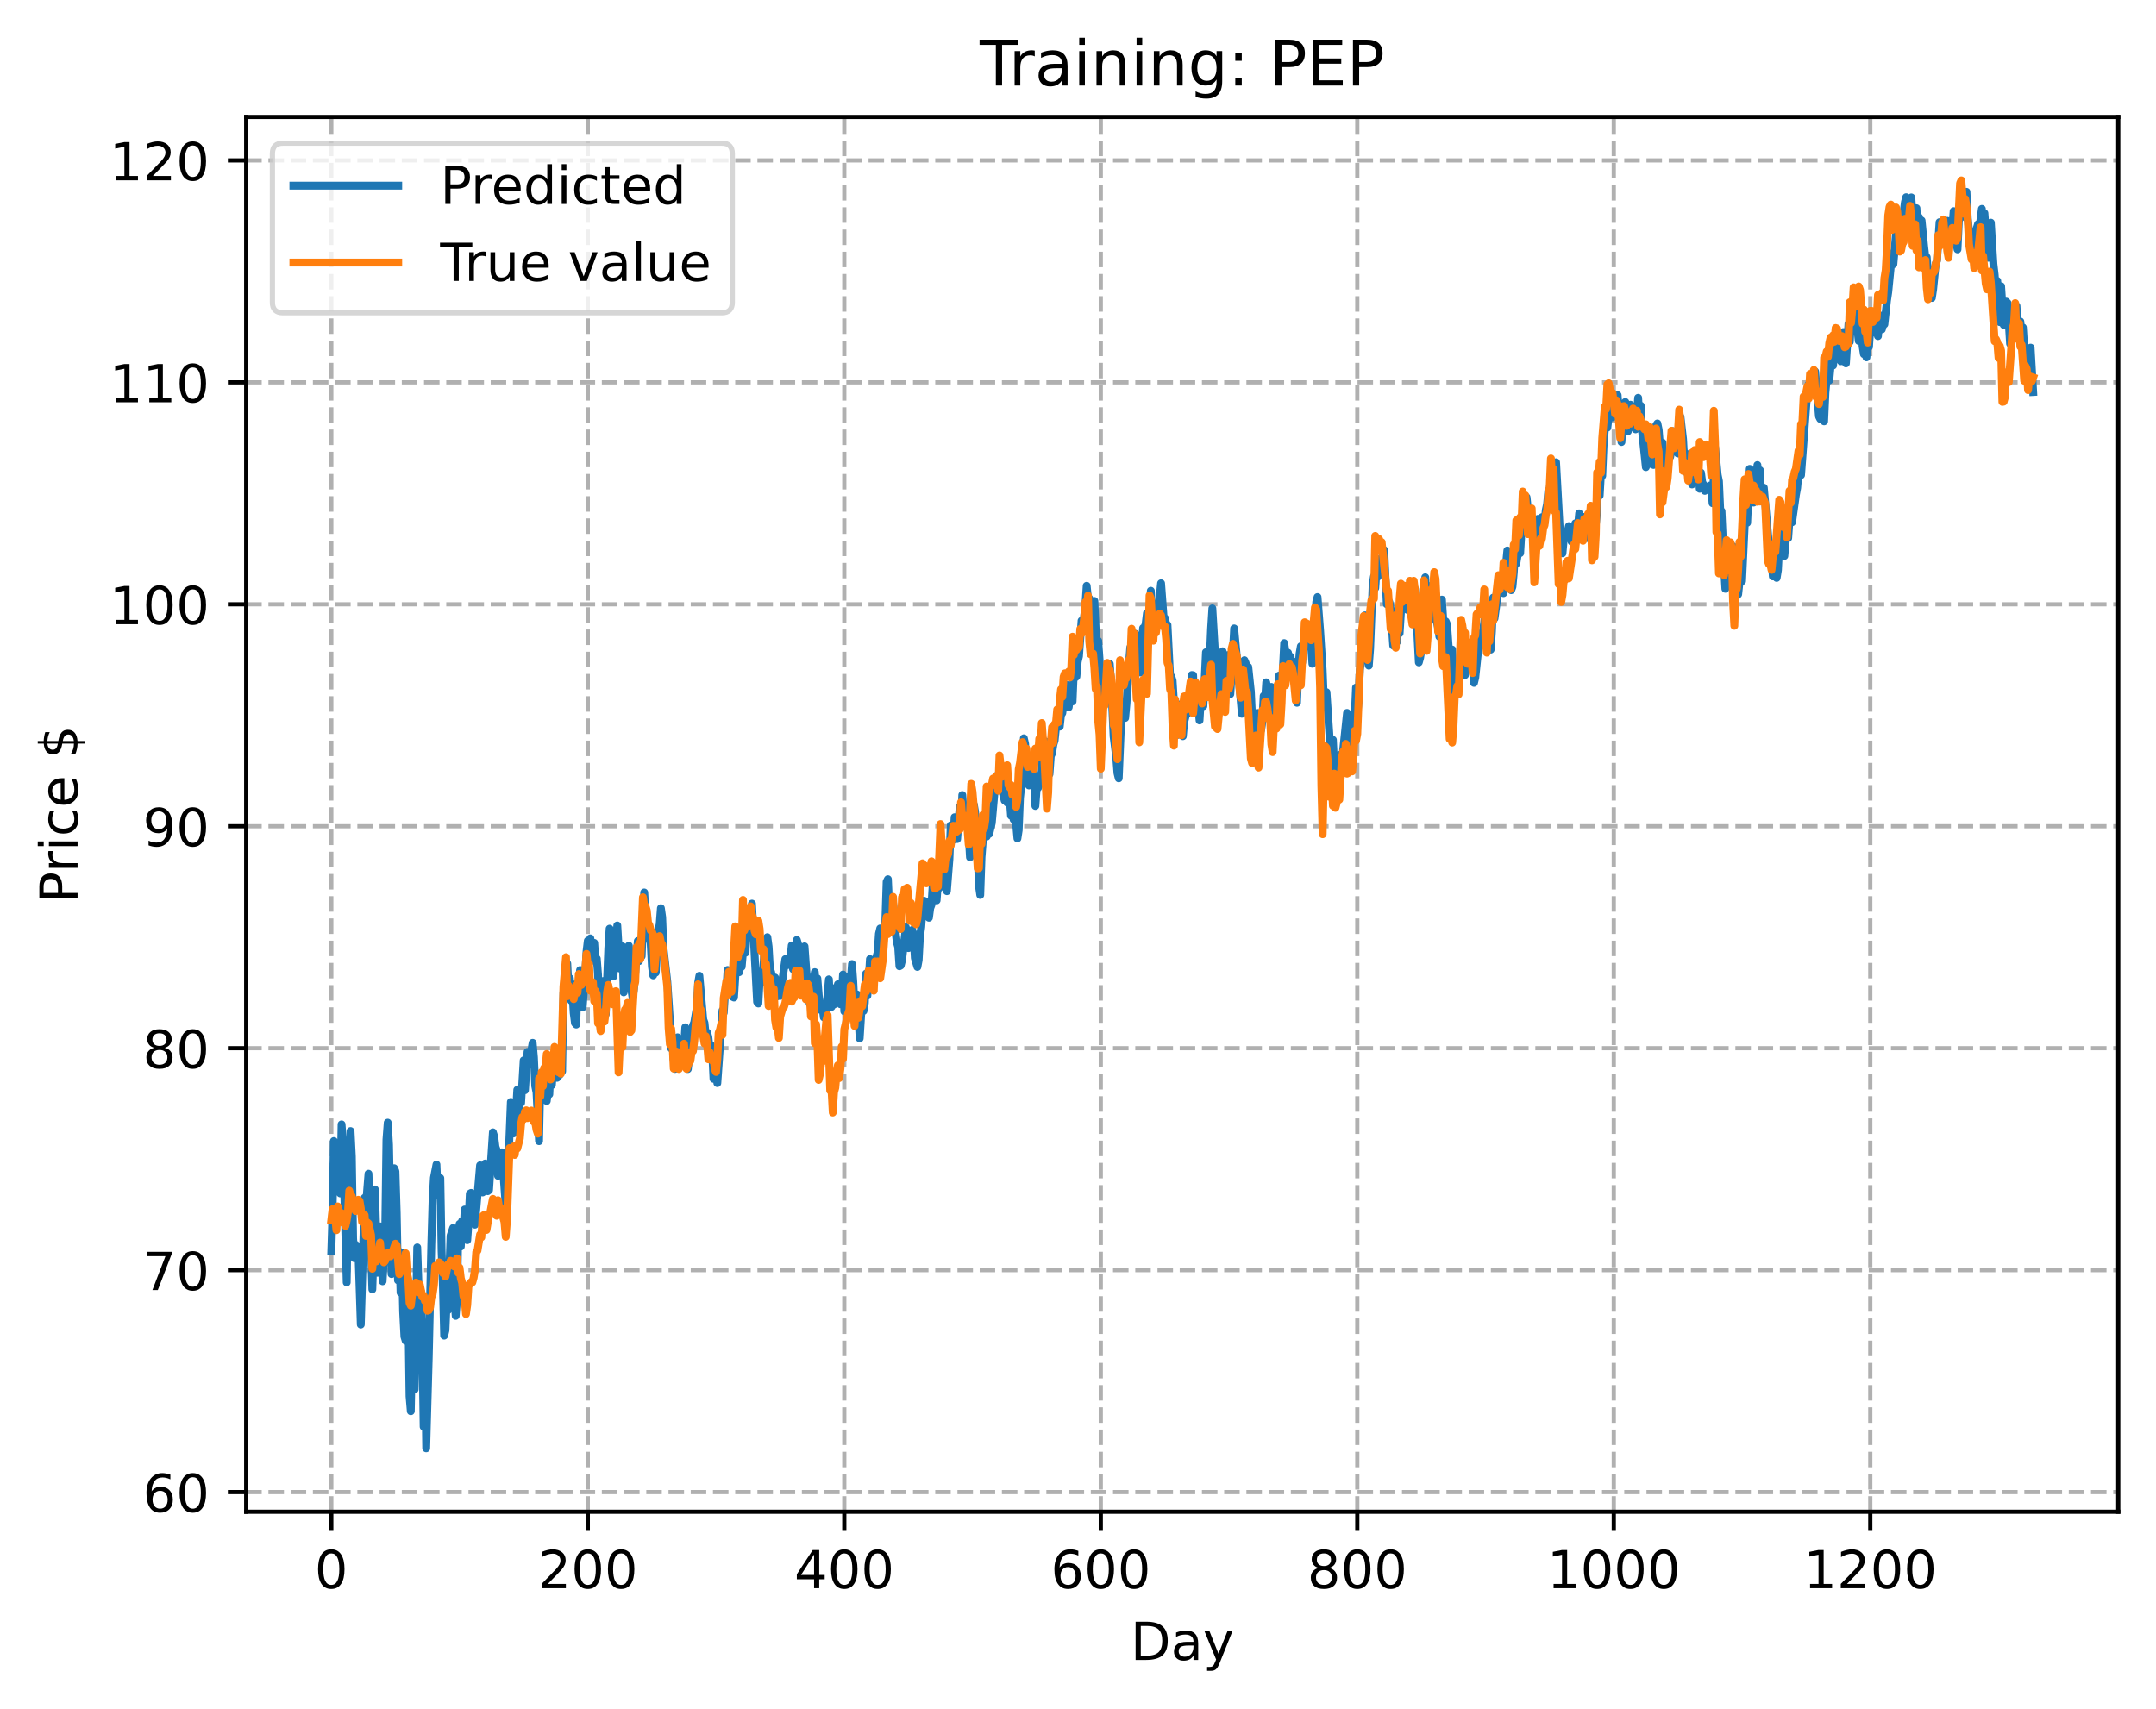 <?xml version="1.0" encoding="utf-8" standalone="no"?>
<!DOCTYPE svg PUBLIC "-//W3C//DTD SVG 1.1//EN"
  "http://www.w3.org/Graphics/SVG/1.1/DTD/svg11.dtd">
<!-- Created with matplotlib (https://matplotlib.org/) -->
<svg height="325.986pt" version="1.1" viewBox="0 0 411.286 325.986" width="411.286pt" xmlns="http://www.w3.org/2000/svg" xmlns:xlink="http://www.w3.org/1999/xlink">
 <defs>
  <style type="text/css">
*{stroke-linecap:butt;stroke-linejoin:round;}
  </style>
 </defs>
 <g id="figure_1">
  <g id="patch_1">
   <path d="M 0 325.986 
L 411.286 325.986 
L 411.286 0 
L 0 0 
z
" style="fill:#ffffff;"/>
  </g>
  <g id="axes_1">
   <g id="patch_2">
    <path d="M 46.966 288.43 
L 404.086 288.43 
L 404.086 22.318 
L 46.966 22.318 
z
" style="fill:#ffffff;"/>
   </g>
   <g id="matplotlib.axis_1">
    <g id="xtick_1">
     <g id="line2d_1">
      <path clip-path="url(#p06dcb0c010)" d="M 63.198 288.43 
L 63.198 22.318 
" style="fill:none;stroke:#b0b0b0;stroke-dasharray:2.96,1.28;stroke-dashoffset:0;stroke-width:0.8;"/>
     </g>
     <g id="line2d_2">
      <defs>
       <path d="M 0 0 
L 0 3.5 
" id="mab5be76e11" style="stroke:#000000;stroke-width:0.8;"/>
      </defs>
      <g>
       <use style="stroke:#000000;stroke-width:0.8;" x="63.198" xlink:href="#mab5be76e11" y="288.43"/>
      </g>
     </g>
     <g id="text_1">
      <!-- 0 -->
      <defs>
       <path d="M 31.781 66.406 
Q 24.172 66.406 20.328 58.906 
Q 16.5 51.422 16.5 36.375 
Q 16.5 21.391 20.328 13.891 
Q 24.172 6.391 31.781 6.391 
Q 39.453 6.391 43.281 13.891 
Q 47.125 21.391 47.125 36.375 
Q 47.125 51.422 43.281 58.906 
Q 39.453 66.406 31.781 66.406 
z
M 31.781 74.219 
Q 44.047 74.219 50.516 64.516 
Q 56.984 54.828 56.984 36.375 
Q 56.984 17.969 50.516 8.266 
Q 44.047 -1.422 31.781 -1.422 
Q 19.531 -1.422 13.062 8.266 
Q 6.594 17.969 6.594 36.375 
Q 6.594 54.828 13.062 64.516 
Q 19.531 74.219 31.781 74.219 
z
" id="DejaVuSans-48"/>
      </defs>
      <g transform="translate(60.017 303.029)scale(0.1 -0.1)">
       <use xlink:href="#DejaVuSans-48"/>
      </g>
     </g>
    </g>
    <g id="xtick_2">
     <g id="line2d_3">
      <path clip-path="url(#p06dcb0c010)" d="M 112.129 288.43 
L 112.129 22.318 
" style="fill:none;stroke:#b0b0b0;stroke-dasharray:2.96,1.28;stroke-dashoffset:0;stroke-width:0.8;"/>
     </g>
     <g id="line2d_4">
      <g>
       <use style="stroke:#000000;stroke-width:0.8;" x="112.129" xlink:href="#mab5be76e11" y="288.43"/>
      </g>
     </g>
     <g id="text_2">
      <!-- 200 -->
      <defs>
       <path d="M 19.188 8.297 
L 53.609 8.297 
L 53.609 0 
L 7.328 0 
L 7.328 8.297 
Q 12.938 14.109 22.625 23.891 
Q 32.328 33.688 34.812 36.531 
Q 39.547 41.844 41.422 45.531 
Q 43.312 49.219 43.312 52.781 
Q 43.312 58.594 39.234 62.25 
Q 35.156 65.922 28.609 65.922 
Q 23.969 65.922 18.812 64.312 
Q 13.672 62.703 7.812 59.422 
L 7.812 69.391 
Q 13.766 71.781 18.938 73 
Q 24.125 74.219 28.422 74.219 
Q 39.75 74.219 46.484 68.547 
Q 53.219 62.891 53.219 53.422 
Q 53.219 48.922 51.531 44.891 
Q 49.859 40.875 45.406 35.406 
Q 44.188 33.984 37.641 27.219 
Q 31.109 20.453 19.188 8.297 
z
" id="DejaVuSans-50"/>
      </defs>
      <g transform="translate(102.585 303.029)scale(0.1 -0.1)">
       <use xlink:href="#DejaVuSans-50"/>
       <use x="63.623" xlink:href="#DejaVuSans-48"/>
       <use x="127.246" xlink:href="#DejaVuSans-48"/>
      </g>
     </g>
    </g>
    <g id="xtick_3">
     <g id="line2d_5">
      <path clip-path="url(#p06dcb0c010)" d="M 161.06 288.43 
L 161.06 22.318 
" style="fill:none;stroke:#b0b0b0;stroke-dasharray:2.96,1.28;stroke-dashoffset:0;stroke-width:0.8;"/>
     </g>
     <g id="line2d_6">
      <g>
       <use style="stroke:#000000;stroke-width:0.8;" x="161.06" xlink:href="#mab5be76e11" y="288.43"/>
      </g>
     </g>
     <g id="text_3">
      <!-- 400 -->
      <defs>
       <path d="M 37.797 64.312 
L 12.891 25.391 
L 37.797 25.391 
z
M 35.203 72.906 
L 47.609 72.906 
L 47.609 25.391 
L 58.016 25.391 
L 58.016 17.188 
L 47.609 17.188 
L 47.609 0 
L 37.797 0 
L 37.797 17.188 
L 4.891 17.188 
L 4.891 26.703 
z
" id="DejaVuSans-52"/>
      </defs>
      <g transform="translate(151.516 303.029)scale(0.1 -0.1)">
       <use xlink:href="#DejaVuSans-52"/>
       <use x="63.623" xlink:href="#DejaVuSans-48"/>
       <use x="127.246" xlink:href="#DejaVuSans-48"/>
      </g>
     </g>
    </g>
    <g id="xtick_4">
     <g id="line2d_7">
      <path clip-path="url(#p06dcb0c010)" d="M 209.99 288.43 
L 209.99 22.318 
" style="fill:none;stroke:#b0b0b0;stroke-dasharray:2.96,1.28;stroke-dashoffset:0;stroke-width:0.8;"/>
     </g>
     <g id="line2d_8">
      <g>
       <use style="stroke:#000000;stroke-width:0.8;" x="209.99" xlink:href="#mab5be76e11" y="288.43"/>
      </g>
     </g>
     <g id="text_4">
      <!-- 600 -->
      <defs>
       <path d="M 33.016 40.375 
Q 26.375 40.375 22.484 35.828 
Q 18.609 31.297 18.609 23.391 
Q 18.609 15.531 22.484 10.953 
Q 26.375 6.391 33.016 6.391 
Q 39.656 6.391 43.531 10.953 
Q 47.406 15.531 47.406 23.391 
Q 47.406 31.297 43.531 35.828 
Q 39.656 40.375 33.016 40.375 
z
M 52.594 71.297 
L 52.594 62.312 
Q 48.875 64.062 45.094 64.984 
Q 41.312 65.922 37.594 65.922 
Q 27.828 65.922 22.672 59.328 
Q 17.531 52.734 16.797 39.406 
Q 19.672 43.656 24.016 45.922 
Q 28.375 48.188 33.594 48.188 
Q 44.578 48.188 50.953 41.516 
Q 57.328 34.859 57.328 23.391 
Q 57.328 12.156 50.688 5.359 
Q 44.047 -1.422 33.016 -1.422 
Q 20.359 -1.422 13.672 8.266 
Q 6.984 17.969 6.984 36.375 
Q 6.984 53.656 15.188 63.938 
Q 23.391 74.219 37.203 74.219 
Q 40.922 74.219 44.703 73.484 
Q 48.484 72.75 52.594 71.297 
z
" id="DejaVuSans-54"/>
      </defs>
      <g transform="translate(200.446 303.029)scale(0.1 -0.1)">
       <use xlink:href="#DejaVuSans-54"/>
       <use x="63.623" xlink:href="#DejaVuSans-48"/>
       <use x="127.246" xlink:href="#DejaVuSans-48"/>
      </g>
     </g>
    </g>
    <g id="xtick_5">
     <g id="line2d_9">
      <path clip-path="url(#p06dcb0c010)" d="M 258.921 288.43 
L 258.921 22.318 
" style="fill:none;stroke:#b0b0b0;stroke-dasharray:2.96,1.28;stroke-dashoffset:0;stroke-width:0.8;"/>
     </g>
     <g id="line2d_10">
      <g>
       <use style="stroke:#000000;stroke-width:0.8;" x="258.921" xlink:href="#mab5be76e11" y="288.43"/>
      </g>
     </g>
     <g id="text_5">
      <!-- 800 -->
      <defs>
       <path d="M 31.781 34.625 
Q 24.75 34.625 20.719 30.859 
Q 16.703 27.094 16.703 20.516 
Q 16.703 13.922 20.719 10.156 
Q 24.75 6.391 31.781 6.391 
Q 38.812 6.391 42.859 10.172 
Q 46.922 13.969 46.922 20.516 
Q 46.922 27.094 42.891 30.859 
Q 38.875 34.625 31.781 34.625 
z
M 21.922 38.812 
Q 15.578 40.375 12.031 44.719 
Q 8.5 49.078 8.5 55.328 
Q 8.5 64.062 14.719 69.141 
Q 20.953 74.219 31.781 74.219 
Q 42.672 74.219 48.875 69.141 
Q 55.078 64.062 55.078 55.328 
Q 55.078 49.078 51.531 44.719 
Q 48 40.375 41.703 38.812 
Q 48.828 37.156 52.797 32.312 
Q 56.781 27.484 56.781 20.516 
Q 56.781 9.906 50.312 4.234 
Q 43.844 -1.422 31.781 -1.422 
Q 19.734 -1.422 13.25 4.234 
Q 6.781 9.906 6.781 20.516 
Q 6.781 27.484 10.781 32.312 
Q 14.797 37.156 21.922 38.812 
z
M 18.312 54.391 
Q 18.312 48.734 21.844 45.562 
Q 25.391 42.391 31.781 42.391 
Q 38.141 42.391 41.719 45.562 
Q 45.312 48.734 45.312 54.391 
Q 45.312 60.062 41.719 63.234 
Q 38.141 66.406 31.781 66.406 
Q 25.391 66.406 21.844 63.234 
Q 18.312 60.062 18.312 54.391 
z
" id="DejaVuSans-56"/>
      </defs>
      <g transform="translate(249.377 303.029)scale(0.1 -0.1)">
       <use xlink:href="#DejaVuSans-56"/>
       <use x="63.623" xlink:href="#DejaVuSans-48"/>
       <use x="127.246" xlink:href="#DejaVuSans-48"/>
      </g>
     </g>
    </g>
    <g id="xtick_6">
     <g id="line2d_11">
      <path clip-path="url(#p06dcb0c010)" d="M 307.851 288.43 
L 307.851 22.318 
" style="fill:none;stroke:#b0b0b0;stroke-dasharray:2.96,1.28;stroke-dashoffset:0;stroke-width:0.8;"/>
     </g>
     <g id="line2d_12">
      <g>
       <use style="stroke:#000000;stroke-width:0.8;" x="307.851" xlink:href="#mab5be76e11" y="288.43"/>
      </g>
     </g>
     <g id="text_6">
      <!-- 1000 -->
      <defs>
       <path d="M 12.406 8.297 
L 28.516 8.297 
L 28.516 63.922 
L 10.984 60.406 
L 10.984 69.391 
L 28.422 72.906 
L 38.281 72.906 
L 38.281 8.297 
L 54.391 8.297 
L 54.391 0 
L 12.406 0 
z
" id="DejaVuSans-49"/>
      </defs>
      <g transform="translate(295.126 303.029)scale(0.1 -0.1)">
       <use xlink:href="#DejaVuSans-49"/>
       <use x="63.623" xlink:href="#DejaVuSans-48"/>
       <use x="127.246" xlink:href="#DejaVuSans-48"/>
       <use x="190.869" xlink:href="#DejaVuSans-48"/>
      </g>
     </g>
    </g>
    <g id="xtick_7">
     <g id="line2d_13">
      <path clip-path="url(#p06dcb0c010)" d="M 356.782 288.43 
L 356.782 22.318 
" style="fill:none;stroke:#b0b0b0;stroke-dasharray:2.96,1.28;stroke-dashoffset:0;stroke-width:0.8;"/>
     </g>
     <g id="line2d_14">
      <g>
       <use style="stroke:#000000;stroke-width:0.8;" x="356.782" xlink:href="#mab5be76e11" y="288.43"/>
      </g>
     </g>
     <g id="text_7">
      <!-- 1200 -->
      <g transform="translate(344.057 303.029)scale(0.1 -0.1)">
       <use xlink:href="#DejaVuSans-49"/>
       <use x="63.623" xlink:href="#DejaVuSans-50"/>
       <use x="127.246" xlink:href="#DejaVuSans-48"/>
       <use x="190.869" xlink:href="#DejaVuSans-48"/>
      </g>
     </g>
    </g>
    <g id="text_8">
     <!-- Day -->
     <defs>
      <path d="M 19.672 64.797 
L 19.672 8.109 
L 31.594 8.109 
Q 46.688 8.109 53.688 14.938 
Q 60.688 21.781 60.688 36.531 
Q 60.688 51.172 53.688 57.984 
Q 46.688 64.797 31.594 64.797 
z
M 9.812 72.906 
L 30.078 72.906 
Q 51.266 72.906 61.172 64.094 
Q 71.094 55.281 71.094 36.531 
Q 71.094 17.672 61.125 8.828 
Q 51.172 0 30.078 0 
L 9.812 0 
z
" id="DejaVuSans-68"/>
      <path d="M 34.281 27.484 
Q 23.391 27.484 19.188 25 
Q 14.984 22.516 14.984 16.5 
Q 14.984 11.719 18.141 8.906 
Q 21.297 6.109 26.703 6.109 
Q 34.188 6.109 38.703 11.406 
Q 43.219 16.703 43.219 25.484 
L 43.219 27.484 
z
M 52.203 31.203 
L 52.203 0 
L 43.219 0 
L 43.219 8.297 
Q 40.141 3.328 35.547 0.953 
Q 30.953 -1.422 24.312 -1.422 
Q 15.922 -1.422 10.953 3.297 
Q 6 8.016 6 15.922 
Q 6 25.141 12.172 29.828 
Q 18.359 34.516 30.609 34.516 
L 43.219 34.516 
L 43.219 35.406 
Q 43.219 41.609 39.141 45 
Q 35.062 48.391 27.688 48.391 
Q 23 48.391 18.547 47.266 
Q 14.109 46.141 10.016 43.891 
L 10.016 52.203 
Q 14.938 54.109 19.578 55.047 
Q 24.219 56 28.609 56 
Q 40.484 56 46.344 49.844 
Q 52.203 43.703 52.203 31.203 
z
" id="DejaVuSans-97"/>
      <path d="M 32.172 -5.078 
Q 28.375 -14.844 24.75 -17.812 
Q 21.141 -20.797 15.094 -20.797 
L 7.906 -20.797 
L 7.906 -13.281 
L 13.188 -13.281 
Q 16.891 -13.281 18.938 -11.516 
Q 21 -9.766 23.484 -3.219 
L 25.094 0.875 
L 2.984 54.688 
L 12.5 54.688 
L 29.594 11.922 
L 46.688 54.688 
L 56.203 54.688 
z
" id="DejaVuSans-121"/>
     </defs>
     <g transform="translate(215.652 316.707)scale(0.1 -0.1)">
      <use xlink:href="#DejaVuSans-68"/>
      <use x="77.002" xlink:href="#DejaVuSans-97"/>
      <use x="138.281" xlink:href="#DejaVuSans-121"/>
     </g>
    </g>
   </g>
   <g id="matplotlib.axis_2">
    <g id="ytick_1">
     <g id="line2d_15">
      <path clip-path="url(#p06dcb0c010)" d="M 46.966 284.682 
L 404.086 284.682 
" style="fill:none;stroke:#b0b0b0;stroke-dasharray:2.96,1.28;stroke-dashoffset:0;stroke-width:0.8;"/>
     </g>
     <g id="line2d_16">
      <defs>
       <path d="M 0 0 
L -3.5 0 
" id="m17710d3f31" style="stroke:#000000;stroke-width:0.8;"/>
      </defs>
      <g>
       <use style="stroke:#000000;stroke-width:0.8;" x="46.966" xlink:href="#m17710d3f31" y="284.682"/>
      </g>
     </g>
     <g id="text_9">
      <!-- 60 -->
      <g transform="translate(27.241 288.481)scale(0.1 -0.1)">
       <use xlink:href="#DejaVuSans-54"/>
       <use x="63.623" xlink:href="#DejaVuSans-48"/>
      </g>
     </g>
    </g>
    <g id="ytick_2">
     <g id="line2d_17">
      <path clip-path="url(#p06dcb0c010)" d="M 46.966 242.335 
L 404.086 242.335 
" style="fill:none;stroke:#b0b0b0;stroke-dasharray:2.96,1.28;stroke-dashoffset:0;stroke-width:0.8;"/>
     </g>
     <g id="line2d_18">
      <g>
       <use style="stroke:#000000;stroke-width:0.8;" x="46.966" xlink:href="#m17710d3f31" y="242.335"/>
      </g>
     </g>
     <g id="text_10">
      <!-- 70 -->
      <defs>
       <path d="M 8.203 72.906 
L 55.078 72.906 
L 55.078 68.703 
L 28.609 0 
L 18.312 0 
L 43.219 64.594 
L 8.203 64.594 
z
" id="DejaVuSans-55"/>
      </defs>
      <g transform="translate(27.241 246.134)scale(0.1 -0.1)">
       <use xlink:href="#DejaVuSans-55"/>
       <use x="63.623" xlink:href="#DejaVuSans-48"/>
      </g>
     </g>
    </g>
    <g id="ytick_3">
     <g id="line2d_19">
      <path clip-path="url(#p06dcb0c010)" d="M 46.966 199.989 
L 404.086 199.989 
" style="fill:none;stroke:#b0b0b0;stroke-dasharray:2.96,1.28;stroke-dashoffset:0;stroke-width:0.8;"/>
     </g>
     <g id="line2d_20">
      <g>
       <use style="stroke:#000000;stroke-width:0.8;" x="46.966" xlink:href="#m17710d3f31" y="199.989"/>
      </g>
     </g>
     <g id="text_11">
      <!-- 80 -->
      <g transform="translate(27.241 203.788)scale(0.1 -0.1)">
       <use xlink:href="#DejaVuSans-56"/>
       <use x="63.623" xlink:href="#DejaVuSans-48"/>
      </g>
     </g>
    </g>
    <g id="ytick_4">
     <g id="line2d_21">
      <path clip-path="url(#p06dcb0c010)" d="M 46.966 157.642 
L 404.086 157.642 
" style="fill:none;stroke:#b0b0b0;stroke-dasharray:2.96,1.28;stroke-dashoffset:0;stroke-width:0.8;"/>
     </g>
     <g id="line2d_22">
      <g>
       <use style="stroke:#000000;stroke-width:0.8;" x="46.966" xlink:href="#m17710d3f31" y="157.642"/>
      </g>
     </g>
     <g id="text_12">
      <!-- 90 -->
      <defs>
       <path d="M 10.984 1.516 
L 10.984 10.5 
Q 14.703 8.734 18.5 7.812 
Q 22.312 6.891 25.984 6.891 
Q 35.75 6.891 40.891 13.453 
Q 46.047 20.016 46.781 33.406 
Q 43.953 29.203 39.594 26.953 
Q 35.25 24.703 29.984 24.703 
Q 19.047 24.703 12.672 31.312 
Q 6.297 37.938 6.297 49.422 
Q 6.297 60.641 12.938 67.422 
Q 19.578 74.219 30.609 74.219 
Q 43.266 74.219 49.922 64.516 
Q 56.594 54.828 56.594 36.375 
Q 56.594 19.141 48.406 8.859 
Q 40.234 -1.422 26.422 -1.422 
Q 22.703 -1.422 18.891 -0.688 
Q 15.094 0.047 10.984 1.516 
z
M 30.609 32.422 
Q 37.25 32.422 41.125 36.953 
Q 45.016 41.5 45.016 49.422 
Q 45.016 57.281 41.125 61.844 
Q 37.25 66.406 30.609 66.406 
Q 23.969 66.406 20.094 61.844 
Q 16.219 57.281 16.219 49.422 
Q 16.219 41.5 20.094 36.953 
Q 23.969 32.422 30.609 32.422 
z
" id="DejaVuSans-57"/>
      </defs>
      <g transform="translate(27.241 161.442)scale(0.1 -0.1)">
       <use xlink:href="#DejaVuSans-57"/>
       <use x="63.623" xlink:href="#DejaVuSans-48"/>
      </g>
     </g>
    </g>
    <g id="ytick_5">
     <g id="line2d_23">
      <path clip-path="url(#p06dcb0c010)" d="M 46.966 115.296 
L 404.086 115.296 
" style="fill:none;stroke:#b0b0b0;stroke-dasharray:2.96,1.28;stroke-dashoffset:0;stroke-width:0.8;"/>
     </g>
     <g id="line2d_24">
      <g>
       <use style="stroke:#000000;stroke-width:0.8;" x="46.966" xlink:href="#m17710d3f31" y="115.296"/>
      </g>
     </g>
     <g id="text_13">
      <!-- 100 -->
      <g transform="translate(20.878 119.095)scale(0.1 -0.1)">
       <use xlink:href="#DejaVuSans-49"/>
       <use x="63.623" xlink:href="#DejaVuSans-48"/>
       <use x="127.246" xlink:href="#DejaVuSans-48"/>
      </g>
     </g>
    </g>
    <g id="ytick_6">
     <g id="line2d_25">
      <path clip-path="url(#p06dcb0c010)" d="M 46.966 72.949 
L 404.086 72.949 
" style="fill:none;stroke:#b0b0b0;stroke-dasharray:2.96,1.28;stroke-dashoffset:0;stroke-width:0.8;"/>
     </g>
     <g id="line2d_26">
      <g>
       <use style="stroke:#000000;stroke-width:0.8;" x="46.966" xlink:href="#m17710d3f31" y="72.949"/>
      </g>
     </g>
     <g id="text_14">
      <!-- 110 -->
      <g transform="translate(20.878 76.749)scale(0.1 -0.1)">
       <use xlink:href="#DejaVuSans-49"/>
       <use x="63.623" xlink:href="#DejaVuSans-49"/>
       <use x="127.246" xlink:href="#DejaVuSans-48"/>
      </g>
     </g>
    </g>
    <g id="ytick_7">
     <g id="line2d_27">
      <path clip-path="url(#p06dcb0c010)" d="M 46.966 30.603 
L 404.086 30.603 
" style="fill:none;stroke:#b0b0b0;stroke-dasharray:2.96,1.28;stroke-dashoffset:0;stroke-width:0.8;"/>
     </g>
     <g id="line2d_28">
      <g>
       <use style="stroke:#000000;stroke-width:0.8;" x="46.966" xlink:href="#m17710d3f31" y="30.603"/>
      </g>
     </g>
     <g id="text_15">
      <!-- 120 -->
      <g transform="translate(20.878 34.402)scale(0.1 -0.1)">
       <use xlink:href="#DejaVuSans-49"/>
       <use x="63.623" xlink:href="#DejaVuSans-50"/>
       <use x="127.246" xlink:href="#DejaVuSans-48"/>
      </g>
     </g>
    </g>
    <g id="text_16">
     <!-- Price $ -->
     <defs>
      <path d="M 19.672 64.797 
L 19.672 37.406 
L 32.078 37.406 
Q 38.969 37.406 42.719 40.969 
Q 46.484 44.531 46.484 51.125 
Q 46.484 57.672 42.719 61.234 
Q 38.969 64.797 32.078 64.797 
z
M 9.812 72.906 
L 32.078 72.906 
Q 44.344 72.906 50.609 67.359 
Q 56.891 61.812 56.891 51.125 
Q 56.891 40.328 50.609 34.812 
Q 44.344 29.297 32.078 29.297 
L 19.672 29.297 
L 19.672 0 
L 9.812 0 
z
" id="DejaVuSans-80"/>
      <path d="M 41.109 46.297 
Q 39.594 47.172 37.812 47.578 
Q 36.031 48 33.891 48 
Q 26.266 48 22.188 43.047 
Q 18.109 38.094 18.109 28.812 
L 18.109 0 
L 9.078 0 
L 9.078 54.688 
L 18.109 54.688 
L 18.109 46.188 
Q 20.953 51.172 25.484 53.578 
Q 30.031 56 36.531 56 
Q 37.453 56 38.578 55.875 
Q 39.703 55.766 41.062 55.516 
z
" id="DejaVuSans-114"/>
      <path d="M 9.422 54.688 
L 18.406 54.688 
L 18.406 0 
L 9.422 0 
z
M 9.422 75.984 
L 18.406 75.984 
L 18.406 64.594 
L 9.422 64.594 
z
" id="DejaVuSans-105"/>
      <path d="M 48.781 52.594 
L 48.781 44.188 
Q 44.969 46.297 41.141 47.344 
Q 37.312 48.391 33.406 48.391 
Q 24.656 48.391 19.812 42.844 
Q 14.984 37.312 14.984 27.297 
Q 14.984 17.281 19.812 11.734 
Q 24.656 6.203 33.406 6.203 
Q 37.312 6.203 41.141 7.25 
Q 44.969 8.297 48.781 10.406 
L 48.781 2.094 
Q 45.016 0.344 40.984 -0.531 
Q 36.969 -1.422 32.422 -1.422 
Q 20.062 -1.422 12.781 6.344 
Q 5.516 14.109 5.516 27.297 
Q 5.516 40.672 12.859 48.328 
Q 20.219 56 33.016 56 
Q 37.156 56 41.109 55.141 
Q 45.062 54.297 48.781 52.594 
z
" id="DejaVuSans-99"/>
      <path d="M 56.203 29.594 
L 56.203 25.203 
L 14.891 25.203 
Q 15.484 15.922 20.484 11.062 
Q 25.484 6.203 34.422 6.203 
Q 39.594 6.203 44.453 7.469 
Q 49.312 8.734 54.109 11.281 
L 54.109 2.781 
Q 49.266 0.734 44.188 -0.344 
Q 39.109 -1.422 33.891 -1.422 
Q 20.797 -1.422 13.156 6.188 
Q 5.516 13.812 5.516 26.812 
Q 5.516 40.234 12.766 48.109 
Q 20.016 56 32.328 56 
Q 43.359 56 49.781 48.891 
Q 56.203 41.797 56.203 29.594 
z
M 47.219 32.234 
Q 47.125 39.594 43.094 43.984 
Q 39.062 48.391 32.422 48.391 
Q 24.906 48.391 20.391 44.141 
Q 15.875 39.891 15.188 32.172 
z
" id="DejaVuSans-101"/>
      <path id="DejaVuSans-32"/>
      <path d="M 33.797 -14.703 
L 28.906 -14.703 
L 28.859 0 
Q 23.734 0.094 18.609 1.188 
Q 13.484 2.297 8.297 4.5 
L 8.297 13.281 
Q 13.281 10.156 18.375 8.562 
Q 23.484 6.984 28.906 6.938 
L 28.906 29.203 
Q 18.109 30.953 13.203 35.156 
Q 8.297 39.359 8.297 46.688 
Q 8.297 54.641 13.625 59.219 
Q 18.953 63.812 28.906 64.5 
L 28.906 75.984 
L 33.797 75.984 
L 33.797 64.656 
Q 38.328 64.453 42.578 63.688 
Q 46.828 62.938 50.875 61.625 
L 50.875 53.078 
Q 46.828 55.125 42.547 56.25 
Q 38.281 57.375 33.797 57.562 
L 33.797 36.719 
Q 44.875 35.016 50.094 30.609 
Q 55.328 26.219 55.328 18.609 
Q 55.328 10.359 49.781 5.594 
Q 44.234 0.828 33.797 0.094 
z
M 28.906 37.594 
L 28.906 57.625 
Q 23.25 56.984 20.266 54.391 
Q 17.281 51.812 17.281 47.516 
Q 17.281 43.312 20.031 40.969 
Q 22.797 38.625 28.906 37.594 
z
M 33.797 28.219 
L 33.797 7.078 
Q 39.984 7.906 43.141 10.594 
Q 46.297 13.281 46.297 17.672 
Q 46.297 21.969 43.281 24.5 
Q 40.281 27.047 33.797 28.219 
z
" id="DejaVuSans-36"/>
     </defs>
     <g transform="translate(14.798 172.342)rotate(-90)scale(0.1 -0.1)">
      <use xlink:href="#DejaVuSans-80"/>
      <use x="58.553" xlink:href="#DejaVuSans-114"/>
      <use x="99.666" xlink:href="#DejaVuSans-105"/>
      <use x="127.449" xlink:href="#DejaVuSans-99"/>
      <use x="182.43" xlink:href="#DejaVuSans-101"/>
      <use x="243.953" xlink:href="#DejaVuSans-32"/>
      <use x="275.74" xlink:href="#DejaVuSans-36"/>
     </g>
    </g>
   </g>
   <g id="line2d_29">
    <path clip-path="url(#p06dcb0c010)" d="M 63.198 238.775 
L 63.443 230.908 
L 63.688 217.704 
L 63.932 225.463 
L 64.177 220.265 
L 64.666 226.384 
L 64.911 227.699 
L 65.156 214.525 
L 65.4 217.687 
L 66.134 244.681 
L 66.379 230.667 
L 66.623 230.05 
L 66.868 215.797 
L 67.113 220.615 
L 67.357 236.266 
L 67.602 240.059 
L 67.847 237.498 
L 68.091 240.14 
L 68.336 237.854 
L 68.825 252.724 
L 69.559 228.526 
L 69.804 230.027 
L 70.293 223.941 
L 71.027 246.004 
L 71.272 238.513 
L 71.517 226.946 
L 72.006 242.833 
L 72.495 233.99 
L 72.74 236.711 
L 72.984 244.463 
L 73.474 235.602 
L 73.718 217.443 
L 73.963 214.197 
L 74.208 218.413 
L 74.697 243.088 
L 74.942 229.425 
L 75.186 222.89 
L 75.431 223.485 
L 75.676 231.442 
L 75.92 244.282 
L 76.165 238.775 
L 76.41 246.621 
L 76.654 239.029 
L 76.899 250.252 
L 77.144 255.027 
L 77.388 255.814 
L 77.633 246.371 
L 77.878 249.12 
L 78.122 266.4 
L 78.367 269.251 
L 78.611 256.257 
L 79.101 265.084 
L 79.59 237.995 
L 79.835 245.259 
L 80.079 248.632 
L 80.324 246.474 
L 80.569 256.471 
L 80.813 272.212 
L 81.058 257.52 
L 81.303 276.334 
L 81.792 258.856 
L 82.281 237.396 
L 82.526 228.844 
L 82.771 224.717 
L 83.26 222.189 
L 83.505 228.09 
L 83.749 225.381 
L 83.994 224.778 
L 84.239 238.698 
L 84.483 245.067 
L 84.728 254.835 
L 84.972 253.834 
L 85.217 248.116 
L 85.462 249.982 
L 85.951 235.756 
L 86.44 234.289 
L 86.685 247.896 
L 86.93 251.063 
L 87.174 248.12 
L 87.419 235.238 
L 87.664 233.513 
L 87.908 237.827 
L 88.153 232.936 
L 88.398 235.284 
L 88.642 230.769 
L 88.887 232.751 
L 89.132 236.619 
L 89.376 233.225 
L 89.621 227.754 
L 89.866 227.599 
L 90.599 233.665 
L 91.578 222.344 
L 91.823 223.58 
L 92.067 227.51 
L 92.312 222.621 
L 92.557 222.001 
L 92.801 224.123 
L 93.046 227.266 
L 93.291 227.07 
L 94.025 216.04 
L 94.269 216.811 
L 94.514 218.804 
L 94.759 219.463 
L 95.003 224.35 
L 95.248 220.992 
L 95.493 223.016 
L 95.737 219.862 
L 96.471 230.023 
L 96.96 222.262 
L 97.45 210.248 
L 97.694 211.512 
L 97.939 216.257 
L 98.184 213.61 
L 98.428 212.252 
L 98.673 207.935 
L 98.918 213.075 
L 99.162 208.716 
L 99.407 210.42 
L 99.896 202.316 
L 100.141 208.009 
L 100.63 200.694 
L 100.875 202.887 
L 101.12 203.091 
L 101.364 200.343 
L 101.609 198.963 
L 101.854 201.747 
L 102.098 207.218 
L 102.343 208.41 
L 102.832 217.726 
L 103.077 205.733 
L 103.321 206.402 
L 103.566 205.129 
L 103.811 207.651 
L 104.055 205.512 
L 104.3 210.067 
L 104.545 207.925 
L 104.789 208.788 
L 105.034 203.621 
L 105.279 207.025 
L 105.523 203.694 
L 105.768 205.638 
L 106.013 205.335 
L 106.257 205.648 
L 106.502 204.365 
L 106.747 205.106 
L 106.991 202.148 
L 107.236 204.392 
L 107.481 189.52 
L 107.97 184.17 
L 108.215 183.853 
L 108.459 188.677 
L 108.704 186.657 
L 108.948 190.921 
L 109.193 189.152 
L 109.438 193.251 
L 109.682 195.201 
L 109.927 195.479 
L 110.172 187.46 
L 110.416 188.534 
L 110.661 185.088 
L 110.906 187.514 
L 111.15 192.187 
L 111.64 185.779 
L 111.884 181.572 
L 112.129 179.496 
L 112.374 181.136 
L 112.618 179.037 
L 113.108 182.902 
L 113.352 179.897 
L 113.597 183.492 
L 113.842 182.897 
L 114.086 186.03 
L 114.331 192.89 
L 114.575 192.805 
L 114.82 190.884 
L 115.065 187.178 
L 115.309 193.464 
L 115.554 193.515 
L 116.043 180.913 
L 116.288 177.184 
L 117.022 186.299 
L 117.756 176.571 
L 118.245 184.789 
L 118.49 181.396 
L 118.735 180.56 
L 118.979 189.334 
L 119.224 188.052 
L 119.469 184.398 
L 119.713 183.58 
L 119.958 180.437 
L 120.203 182.771 
L 120.447 188.871 
L 120.692 190.52 
L 120.936 188.713 
L 121.67 179.54 
L 121.915 183.371 
L 122.16 180.108 
L 122.404 182.442 
L 122.894 170.276 
L 123.138 174.224 
L 123.383 176.299 
L 123.628 176.547 
L 123.872 178.938 
L 124.117 179.9 
L 124.362 184.432 
L 124.606 186.094 
L 124.851 184.691 
L 125.096 185.557 
L 125.585 177.524 
L 125.83 176.39 
L 126.074 173.279 
L 126.319 175.002 
L 126.563 180.886 
L 127.297 187.293 
L 127.787 194.688 
L 128.031 200.027 
L 128.276 198.402 
L 128.521 202.117 
L 128.765 203.953 
L 129.01 203.701 
L 129.255 197.914 
L 129.499 198.56 
L 129.744 203.391 
L 129.989 201.775 
L 130.233 201.525 
L 130.478 199.859 
L 130.723 195.999 
L 131.212 203.968 
L 132.191 195.643 
L 132.435 195.082 
L 132.924 192.231 
L 133.169 187.552 
L 133.414 186.174 
L 134.148 194.496 
L 134.392 195.163 
L 134.637 197.696 
L 134.882 196.98 
L 135.126 197.881 
L 135.371 200.013 
L 135.616 199.385 
L 135.86 200.755 
L 136.105 205.836 
L 136.35 203.826 
L 136.594 204.069 
L 136.839 206.649 
L 137.818 192.78 
L 138.062 193.228 
L 138.307 189.478 
L 138.551 189.073 
L 138.796 185.07 
L 139.041 189.066 
L 139.285 186.207 
L 139.53 187.24 
L 139.775 190.198 
L 140.019 190.324 
L 140.509 182.384 
L 140.753 184.461 
L 140.998 185.493 
L 141.243 184.348 
L 141.487 184.45 
L 141.977 178.826 
L 142.221 181.766 
L 142.466 175.378 
L 142.711 175.895 
L 142.955 175.348 
L 143.2 175.082 
L 143.445 172.404 
L 144.423 191.153 
L 144.668 191.462 
L 144.912 187.039 
L 145.157 186.887 
L 145.402 187.386 
L 145.891 180.688 
L 146.136 180.401 
L 146.38 178.81 
L 146.625 180.622 
L 146.87 184.805 
L 147.114 185.518 
L 147.604 188.844 
L 147.848 186.513 
L 148.338 190.084 
L 148.582 188.695 
L 148.827 190.018 
L 149.806 183 
L 150.05 184.181 
L 150.295 184.106 
L 150.539 182.773 
L 150.784 182.821 
L 151.029 180.388 
L 151.273 184.908 
L 151.518 185.119 
L 152.007 179.334 
L 152.252 180.15 
L 152.497 184.073 
L 152.741 182.108 
L 152.986 184.095 
L 153.231 183.347 
L 153.475 180.557 
L 153.965 187.32 
L 154.209 186.405 
L 154.454 191.489 
L 154.699 191.639 
L 154.943 193.156 
L 155.188 187.58 
L 155.433 185.478 
L 155.677 189.275 
L 155.922 186.675 
L 156.411 192.643 
L 156.656 191.62 
L 156.9 192.068 
L 157.145 194.099 
L 157.39 193.723 
L 157.634 192.408 
L 158.124 186.853 
L 158.368 191.777 
L 158.613 192.119 
L 158.858 188.546 
L 159.102 191.65 
L 159.347 189.79 
L 159.592 190.047 
L 159.836 187.793 
L 160.081 188.648 
L 160.326 191.606 
L 160.57 190.128 
L 160.815 185.936 
L 161.06 192.953 
L 161.304 188.776 
L 161.549 187.039 
L 161.794 186.372 
L 162.038 188.793 
L 162.283 187.187 
L 162.527 183.938 
L 162.772 187.246 
L 163.017 192.268 
L 163.261 194.995 
L 163.506 189.743 
L 163.995 198.124 
L 164.485 190.24 
L 164.729 192.885 
L 164.974 191.351 
L 165.219 185.758 
L 165.463 189.978 
L 165.708 187.217 
L 165.953 182.987 
L 166.442 185.718 
L 166.687 185.665 
L 166.931 186.016 
L 167.176 182.607 
L 167.421 181.718 
L 167.665 178.164 
L 167.91 177.144 
L 168.154 182.561 
L 168.888 175.776 
L 169.133 168.235 
L 169.378 167.752 
L 169.622 173.138 
L 169.867 173.519 
L 170.112 171.339 
L 170.356 172.279 
L 170.601 174.199 
L 170.846 177.921 
L 171.09 179.805 
L 171.335 180.652 
L 171.58 184.351 
L 171.824 184.215 
L 172.069 183.239 
L 172.803 176.919 
L 173.048 180.193 
L 173.292 180.891 
L 173.537 180.316 
L 173.782 179.21 
L 174.026 177.432 
L 174.271 178.408 
L 174.515 182.787 
L 175.005 184.488 
L 175.249 183.182 
L 175.494 178.673 
L 175.739 176.871 
L 175.983 173.5 
L 176.228 171.838 
L 176.473 171.949 
L 176.717 172.524 
L 177.207 175.101 
L 177.451 173.255 
L 177.696 172.617 
L 177.941 168.587 
L 178.185 170.835 
L 178.43 171.564 
L 178.675 171.79 
L 178.919 168.405 
L 179.164 169.453 
L 179.409 169.125 
L 179.653 162.682 
L 179.898 163.267 
L 180.632 170.03 
L 181.121 163.859 
L 181.366 157.475 
L 181.855 160.236 
L 182.1 155.925 
L 182.589 160.084 
L 183.078 153.91 
L 183.323 157.822 
L 183.568 151.691 
L 183.812 154.905 
L 184.057 155.646 
L 184.302 157.797 
L 184.546 156.551 
L 184.791 159.324 
L 185.036 163.575 
L 185.525 153.836 
L 185.77 153.499 
L 186.014 154.934 
L 186.503 163.049 
L 186.748 169.087 
L 186.993 170.758 
L 187.237 163.558 
L 187.727 157.354 
L 187.971 157.811 
L 188.216 159.615 
L 188.461 155.844 
L 188.705 159.095 
L 189.195 157.036 
L 189.684 151.458 
L 189.929 150.889 
L 190.173 147.964 
L 190.418 148.611 
L 190.663 150.196 
L 190.907 147.44 
L 191.152 150.672 
L 191.641 152.727 
L 191.886 151.108 
L 192.13 153.137 
L 192.375 152.895 
L 192.62 152.421 
L 192.864 155.636 
L 193.109 153.866 
L 193.354 156.35 
L 193.598 154.631 
L 194.088 159.971 
L 194.332 158.392 
L 194.577 152.233 
L 194.822 149.952 
L 195.311 140.856 
L 195.556 141.935 
L 195.8 146.496 
L 196.045 148.693 
L 196.29 149.863 
L 196.534 148.079 
L 196.779 145.003 
L 197.024 145.441 
L 197.268 148.596 
L 197.513 153.773 
L 197.758 150.418 
L 198.002 150.363 
L 198.491 149.023 
L 198.736 146.918 
L 198.981 142.53 
L 199.225 142.42 
L 199.47 141.474 
L 199.715 145.88 
L 199.959 145.919 
L 200.204 147.703 
L 200.449 144.227 
L 200.693 143.75 
L 200.938 142.085 
L 201.183 141.272 
L 201.427 138.965 
L 201.917 136.717 
L 202.161 138.632 
L 202.406 136.413 
L 202.651 136.051 
L 202.895 134.125 
L 203.14 133.643 
L 203.385 130.621 
L 203.874 134.949 
L 204.118 133.104 
L 204.608 133.828 
L 204.852 127.848 
L 205.097 129.28 
L 205.342 129.085 
L 205.586 126.253 
L 205.831 125.193 
L 206.32 118.428 
L 206.565 119.919 
L 207.054 115.465 
L 207.299 111.769 
L 207.544 114.158 
L 207.788 114.16 
L 208.278 120.491 
L 208.767 114.658 
L 209.256 125.268 
L 209.501 122.263 
L 210.235 132.511 
L 210.479 133.06 
L 210.969 127.743 
L 211.213 129.49 
L 211.458 127.211 
L 211.703 126.656 
L 211.947 129.93 
L 212.437 140.519 
L 212.926 144.383 
L 213.171 147.515 
L 213.415 148.497 
L 213.905 136.819 
L 214.149 137.155 
L 214.394 136.652 
L 214.639 136.981 
L 214.883 134.355 
L 215.373 126.491 
L 215.617 123.512 
L 215.862 124.711 
L 216.106 120.838 
L 216.351 122.867 
L 216.596 120.937 
L 216.84 122.522 
L 217.085 124.986 
L 217.33 123.994 
L 217.574 128.308 
L 217.819 122.733 
L 218.064 119.823 
L 218.308 120.001 
L 218.553 118.948 
L 218.798 116.977 
L 219.042 121.088 
L 219.287 118.307 
L 219.532 112.719 
L 219.776 116.228 
L 220.021 117.005 
L 220.266 119.298 
L 220.51 118.103 
L 220.755 118.779 
L 221.489 111.288 
L 221.978 117.874 
L 222.223 117.931 
L 222.467 119.043 
L 222.712 119.236 
L 223.201 128.862 
L 223.446 129.076 
L 223.691 129.868 
L 224.18 137.761 
L 224.425 134.174 
L 224.669 140.208 
L 224.914 139.213 
L 225.159 139.303 
L 225.403 137.701 
L 225.648 140.461 
L 225.893 137.792 
L 226.137 136.796 
L 226.382 134.158 
L 226.627 136.061 
L 226.871 133.501 
L 227.116 132.156 
L 227.361 128.791 
L 227.605 128.826 
L 227.85 135.94 
L 228.339 131.738 
L 228.828 137.455 
L 229.073 133.291 
L 229.318 133.804 
L 229.562 134.73 
L 230.052 124.444 
L 230.541 131.178 
L 231.03 119.971 
L 231.275 116.078 
L 232.009 128.536 
L 232.498 134.234 
L 232.988 126.044 
L 233.232 124.268 
L 233.477 127.62 
L 233.722 125.518 
L 233.966 131.522 
L 234.211 124.99 
L 234.7 132.43 
L 235.189 124.495 
L 235.434 119.9 
L 235.923 125.131 
L 236.168 129.404 
L 236.413 130.655 
L 236.902 136.185 
L 237.391 125.968 
L 237.636 126.535 
L 237.881 128.296 
L 238.125 127.238 
L 238.615 131.899 
L 239.104 142.173 
L 239.349 141.925 
L 239.593 137.505 
L 239.838 136.032 
L 240.327 139.756 
L 240.572 139.326 
L 240.816 137.665 
L 241.061 132.774 
L 241.306 133.924 
L 241.55 130.185 
L 241.795 131.567 
L 242.04 134.978 
L 242.284 135.214 
L 242.529 131.065 
L 243.018 136.132 
L 243.263 134.153 
L 243.508 133.348 
L 243.752 136.382 
L 243.997 128.906 
L 244.486 132.437 
L 244.976 122.7 
L 245.22 124.336 
L 245.465 126.805 
L 245.709 124.545 
L 245.954 128.83 
L 246.199 125.282 
L 246.443 128.534 
L 246.688 126.202 
L 246.933 128.171 
L 247.422 134.089 
L 247.667 127.945 
L 247.911 124.697 
L 248.156 123.309 
L 248.401 126.378 
L 248.645 122.981 
L 248.89 123.57 
L 249.135 120.457 
L 249.379 120.071 
L 249.624 122.011 
L 249.869 122.229 
L 250.113 123.166 
L 250.358 126.647 
L 251.092 114.847 
L 251.337 113.91 
L 251.826 120.253 
L 252.315 127.854 
L 252.56 134.085 
L 252.804 132.035 
L 253.049 132.074 
L 253.783 142.877 
L 254.028 143.83 
L 254.272 141.159 
L 254.517 146.35 
L 254.762 144.361 
L 255.006 148.834 
L 255.251 145.533 
L 255.496 144.049 
L 255.74 147.705 
L 256.964 136.017 
L 257.208 142.075 
L 257.453 143.239 
L 257.697 139.571 
L 257.942 138.199 
L 258.187 142.075 
L 258.676 131.193 
L 258.921 136.155 
L 259.165 133.825 
L 259.41 127.746 
L 259.655 126.276 
L 259.899 120.642 
L 260.144 119.533 
L 260.389 117.406 
L 260.633 118.239 
L 260.878 121.18 
L 261.123 127.001 
L 261.367 123.801 
L 261.857 111.525 
L 262.101 109.983 
L 262.346 112.199 
L 262.591 108.707 
L 262.835 110.05 
L 263.08 107.54 
L 263.325 106.587 
L 263.569 107.81 
L 263.814 105.735 
L 264.058 104.958 
L 264.548 115.282 
L 264.792 114.782 
L 265.037 114.873 
L 265.282 116.162 
L 265.771 123.169 
L 266.016 119.593 
L 266.505 122.451 
L 266.75 118.38 
L 266.994 120.83 
L 267.484 112.872 
L 267.728 115.236 
L 267.973 111.808 
L 268.462 116.351 
L 268.707 115.925 
L 268.952 116.582 
L 269.196 111.597 
L 269.685 115.117 
L 269.93 112.377 
L 270.664 126.379 
L 270.909 125.498 
L 271.153 123.949 
L 271.887 110.144 
L 272.377 119.516 
L 272.621 118.482 
L 273.111 111.726 
L 273.355 117.68 
L 273.845 113.98 
L 274.089 118.641 
L 274.334 119.78 
L 274.579 121.468 
L 274.823 115.386 
L 275.068 114.404 
L 275.557 121.873 
L 275.802 118.568 
L 276.046 119.157 
L 276.78 129.374 
L 277.025 123.935 
L 277.27 130.206 
L 277.514 131.989 
L 277.759 128.772 
L 278.248 126.657 
L 278.493 129.156 
L 278.738 127.827 
L 278.982 119.85 
L 279.227 123.027 
L 279.472 128.802 
L 279.716 126.067 
L 279.961 126.275 
L 280.206 126.19 
L 280.45 126.453 
L 280.695 124.791 
L 280.94 125.818 
L 281.184 130.293 
L 281.429 129.297 
L 281.918 124.703 
L 282.163 122.296 
L 282.407 122.985 
L 282.652 120.76 
L 282.897 120.482 
L 283.386 116.902 
L 283.875 122.156 
L 284.12 121.057 
L 284.365 123.949 
L 284.609 120.414 
L 284.854 114.03 
L 285.099 117.99 
L 285.833 112.695 
L 286.077 110.453 
L 286.322 112.061 
L 286.567 110.812 
L 286.811 113.173 
L 287.056 109.097 
L 287.301 107.536 
L 287.545 105.028 
L 287.79 109.12 
L 288.034 107.298 
L 288.279 112.6 
L 288.524 111.949 
L 288.768 109.316 
L 289.013 105.386 
L 289.258 107.517 
L 289.502 106.028 
L 289.747 102.728 
L 289.992 105.532 
L 290.236 101.429 
L 290.481 101.461 
L 290.726 95.067 
L 290.97 96.333 
L 291.215 94.875 
L 291.46 97.1 
L 291.704 100.798 
L 291.949 99.022 
L 292.194 100.927 
L 292.438 99.878 
L 292.928 104.351 
L 293.417 98.989 
L 293.661 102.824 
L 293.906 101.459 
L 294.151 98.67 
L 294.395 100.047 
L 294.64 99.703 
L 294.885 97.269 
L 295.129 96.186 
L 295.374 93.578 
L 295.619 93.505 
L 296.108 88.36 
L 296.353 91.832 
L 296.597 89.423 
L 296.842 88.205 
L 297.576 101.542 
L 297.821 101.226 
L 298.065 105.568 
L 298.31 102.822 
L 298.555 102.054 
L 298.799 102.441 
L 299.289 100.383 
L 299.533 102.339 
L 299.778 103.307 
L 300.022 103.554 
L 300.267 102.345 
L 300.512 99.854 
L 300.756 102.191 
L 301.001 100.628 
L 301.246 97.955 
L 301.49 99.569 
L 301.735 99.861 
L 301.98 98.617 
L 302.224 99.142 
L 302.469 99.351 
L 302.958 102.682 
L 303.203 100.304 
L 303.448 100.122 
L 303.692 97.89 
L 303.937 102.331 
L 304.182 99.272 
L 304.426 99.985 
L 304.671 97.575 
L 304.916 91.549 
L 305.16 94.563 
L 305.405 90.249 
L 305.649 90.791 
L 305.894 85.128 
L 306.383 78.821 
L 306.628 81.592 
L 307.362 75.669 
L 307.607 79.619 
L 307.851 77.874 
L 308.096 78.152 
L 308.341 79.231 
L 308.585 75.394 
L 309.075 82.108 
L 309.319 84.337 
L 309.564 80.703 
L 309.809 79.177 
L 310.053 76.695 
L 310.298 77.807 
L 310.543 82.292 
L 310.787 80.415 
L 311.032 77.213 
L 311.277 80.639 
L 311.521 79.564 
L 311.766 77.927 
L 312.01 81.912 
L 312.5 75.899 
L 312.744 80.264 
L 312.989 77.397 
L 313.234 82.124 
L 313.968 89.138 
L 314.212 85.736 
L 314.702 88.522 
L 314.946 84.456 
L 315.191 84.698 
L 315.436 88.715 
L 315.925 81.175 
L 316.17 80.792 
L 316.414 81.99 
L 316.659 85.041 
L 316.904 89.76 
L 317.148 84.449 
L 317.393 90.798 
L 317.637 87.658 
L 317.882 86.764 
L 318.127 87.825 
L 318.371 86.963 
L 318.616 87.144 
L 318.861 85.652 
L 319.105 82.246 
L 319.35 83.215 
L 319.595 86.12 
L 319.839 84.452 
L 320.084 86.526 
L 320.573 79.515 
L 321.063 83.766 
L 321.307 88.01 
L 321.552 86.476 
L 321.797 90.223 
L 322.041 88.007 
L 322.286 90.134 
L 322.531 89.231 
L 322.775 92.438 
L 323.02 87.999 
L 323.509 86.741 
L 323.754 87.811 
L 324.243 93.259 
L 324.488 90.198 
L 324.732 92.103 
L 324.977 92.426 
L 325.222 93.652 
L 325.466 93.232 
L 325.956 93.118 
L 326.2 92.636 
L 326.445 92.756 
L 326.69 96.01 
L 327.179 85.362 
L 327.668 90.593 
L 327.913 91.809 
L 328.158 97.376 
L 328.402 97.513 
L 328.892 108.275 
L 329.136 112.341 
L 329.625 104.907 
L 329.87 108.172 
L 330.359 104.535 
L 330.604 104.237 
L 331.093 113.344 
L 331.338 113.668 
L 331.583 113.385 
L 331.827 111.15 
L 332.072 106.295 
L 332.317 110.888 
L 333.051 95.342 
L 333.295 99.746 
L 333.785 89.46 
L 334.274 95.82 
L 334.519 95.89 
L 334.763 89.72 
L 335.008 92.147 
L 335.252 88.729 
L 335.497 93.226 
L 335.742 89.721 
L 335.986 95.16 
L 336.231 93.003 
L 336.476 93.051 
L 337.699 106.689 
L 337.944 106.246 
L 338.188 109.977 
L 338.433 109.937 
L 338.678 108.05 
L 338.922 110.261 
L 339.167 108.761 
L 339.656 99.472 
L 339.901 100.974 
L 340.39 106.081 
L 340.88 100.796 
L 341.124 102.658 
L 341.613 95.739 
L 341.858 99.648 
L 342.592 94.412 
L 342.837 93.083 
L 343.081 90.462 
L 343.326 85.897 
L 343.571 90.654 
L 344.794 74.35 
L 345.039 73.299 
L 345.283 75.227 
L 345.528 72.718 
L 345.773 74.896 
L 346.262 70.874 
L 346.996 79.452 
L 347.24 79.935 
L 347.485 75.493 
L 347.974 80.393 
L 348.219 74.968 
L 348.708 69.6 
L 348.953 72.586 
L 349.442 67.412 
L 349.687 69.735 
L 349.932 64.829 
L 350.176 65.705 
L 350.421 63.227 
L 350.666 64.404 
L 351.155 68.921 
L 351.644 63.357 
L 351.889 65.629 
L 352.134 69.336 
L 352.623 61.777 
L 352.868 65.237 
L 353.112 60.847 
L 353.357 63.236 
L 353.846 57.64 
L 354.335 62.863 
L 354.58 65.044 
L 354.825 61.528 
L 355.069 62.077 
L 355.314 66.049 
L 355.559 67.573 
L 355.803 64.275 
L 356.048 68.185 
L 356.293 65.042 
L 356.537 66.188 
L 356.782 62.539 
L 357.027 61.331 
L 357.271 59.554 
L 357.516 63.447 
L 357.761 60.953 
L 358.005 61.169 
L 358.25 64.133 
L 358.495 60.103 
L 358.739 60.946 
L 358.984 62.857 
L 359.228 61.952 
L 359.473 61.872 
L 359.962 57.388 
L 360.207 55.753 
L 360.941 48.32 
L 361.186 50.417 
L 361.92 41.968 
L 362.164 42.618 
L 362.654 45.935 
L 362.898 45.115 
L 363.143 40.511 
L 363.388 38.58 
L 363.632 37.626 
L 364.122 43.357 
L 364.366 41.45 
L 364.611 37.666 
L 365.1 44.85 
L 365.345 41.116 
L 365.589 39.729 
L 365.834 43.861 
L 366.079 41.436 
L 366.323 45.033 
L 366.568 42.079 
L 367.057 47.057 
L 367.302 49.161 
L 367.547 49.066 
L 368.036 55.549 
L 368.281 54.08 
L 368.525 56.844 
L 368.77 55.215 
L 369.259 50.366 
L 369.504 49.727 
L 369.993 42.389 
L 370.238 45.413 
L 370.483 43.946 
L 370.727 43.962 
L 370.972 43.53 
L 371.216 44.536 
L 371.461 42.134 
L 371.706 42.973 
L 371.95 44.964 
L 372.195 43.676 
L 372.44 43.201 
L 372.684 40.288 
L 373.174 46.057 
L 373.418 47.575 
L 373.663 42.388 
L 374.397 37.491 
L 374.642 41.086 
L 374.886 41.432 
L 375.131 36.602 
L 375.376 41.742 
L 375.62 44.094 
L 375.865 45.058 
L 376.354 48.966 
L 376.599 45.665 
L 376.844 48.065 
L 377.088 43.553 
L 377.333 42.752 
L 377.577 43.665 
L 378.067 39.855 
L 378.311 44.874 
L 378.556 40.674 
L 379.045 46.953 
L 379.29 49.182 
L 379.535 44.343 
L 379.779 42.48 
L 380.269 50.339 
L 380.513 52.454 
L 380.758 56.191 
L 381.003 53.593 
L 381.492 61.459 
L 381.737 54.608 
L 382.226 61.978 
L 382.471 59.008 
L 382.715 57.544 
L 382.96 57.794 
L 383.449 65.584 
L 383.938 59.304 
L 384.183 60.103 
L 384.672 58.371 
L 384.917 62.119 
L 385.162 63.954 
L 385.406 61.34 
L 385.651 64.484 
L 385.896 62.478 
L 386.385 70.045 
L 386.63 66.824 
L 387.119 71.2 
L 387.364 66.329 
L 387.853 74.792 
L 387.853 74.792 
" style="fill:none;stroke:#1f77b4;stroke-linecap:square;stroke-width:1.5;"/>
   </g>
   <g id="line2d_30">
    <path clip-path="url(#p06dcb0c010)" d="M 63.198 232.765 
L 63.443 230.69 
L 63.688 230.775 
L 63.932 232.172 
L 64.177 234.713 
L 64.422 230.182 
L 64.666 231.833 
L 64.911 232.638 
L 65.156 231.452 
L 65.4 233.273 
L 65.645 233.315 
L 65.89 233.908 
L 66.134 232.85 
L 66.379 231.24 
L 66.623 227.175 
L 66.868 227.98 
L 67.113 228.234 
L 67.357 229.589 
L 67.602 230.097 
L 67.847 231.071 
L 68.091 229.377 
L 68.336 228.911 
L 68.581 229.123 
L 68.825 230.563 
L 69.07 233.104 
L 69.315 232.045 
L 69.559 231.833 
L 69.804 235.814 
L 70.049 233.231 
L 70.293 233.443 
L 70.783 235.645 
L 71.027 242.081 
L 71.272 238.609 
L 71.517 240.387 
L 71.761 240.684 
L 72.006 239.244 
L 72.251 238.736 
L 72.495 237.084 
L 72.74 240.006 
L 72.984 239.371 
L 73.229 240.853 
L 73.474 240.557 
L 73.963 239.075 
L 74.208 239.583 
L 74.452 239.71 
L 74.697 239.371 
L 75.431 237.296 
L 75.676 237.635 
L 76.165 243.098 
L 76.654 240.895 
L 76.899 241.065 
L 77.144 241.912 
L 77.388 239.117 
L 77.633 242.843 
L 77.878 244.029 
L 78.122 248.603 
L 78.367 249.111 
L 78.611 247.036 
L 78.856 246.655 
L 79.345 244.707 
L 79.59 246.358 
L 79.835 246.57 
L 80.079 245.088 
L 80.569 247.459 
L 80.813 247.205 
L 81.058 248.221 
L 81.303 248.348 
L 81.547 250.085 
L 81.792 250 
L 82.037 249.492 
L 82.281 247.502 
L 82.526 246.951 
L 82.771 245.257 
L 83.015 241.531 
L 83.26 242.335 
L 83.505 241.869 
L 83.749 240.853 
L 83.994 241.023 
L 84.239 241.446 
L 84.483 242.886 
L 84.728 242.928 
L 84.972 243.563 
L 85.462 241.234 
L 85.706 241.446 
L 85.951 240.557 
L 86.196 241.319 
L 86.685 241.658 
L 87.174 240.091 
L 87.419 242.843 
L 87.664 241.869 
L 87.908 243.902 
L 88.153 244.749 
L 88.398 247.247 
L 88.642 247.967 
L 88.887 250.72 
L 89.132 248.984 
L 89.376 245.172 
L 89.621 245.045 
L 89.866 244.622 
L 90.11 244.664 
L 90.355 243.775 
L 90.599 242.293 
L 90.844 238.905 
L 91.089 238.609 
L 91.578 235.56 
L 91.823 236.068 
L 92.067 232.045 
L 92.312 231.833 
L 92.801 234.671 
L 93.291 231.791 
L 93.535 231.283 
L 94.025 228.742 
L 94.269 230.267 
L 94.759 231.96 
L 95.003 228.996 
L 95.248 230.605 
L 95.493 230.436 
L 96.227 233.146 
L 96.471 235.983 
L 96.716 232.68 
L 97.205 219.045 
L 97.694 219.638 
L 97.939 218.748 
L 98.184 220.357 
L 98.428 218.537 
L 98.673 219.129 
L 99.162 217.224 
L 99.407 214.387 
L 99.652 213.116 
L 99.896 213.54 
L 100.141 212.1 
L 100.386 211.846 
L 100.63 213.328 
L 101.12 212.904 
L 101.364 211.888 
L 101.609 212.523 
L 101.854 214.048 
L 102.098 214.09 
L 102.343 215.572 
L 102.587 216.292 
L 102.832 205.748 
L 103.077 209.178 
L 103.321 204.562 
L 103.566 207.23 
L 103.811 203.758 
L 104.055 203.8 
L 104.3 201.09 
L 104.545 204.393 
L 104.789 201.979 
L 105.034 205.96 
L 105.279 202.106 
L 105.523 203.334 
L 105.768 199.735 
L 106.013 200.158 
L 106.257 200.031 
L 106.502 204.562 
L 106.747 199.989 
L 106.991 204.859 
L 107.481 188.259 
L 107.97 182.627 
L 108.215 190.08 
L 108.459 188.047 
L 108.704 189.36 
L 108.948 188.767 
L 109.438 190.63 
L 109.927 188.005 
L 110.172 189.402 
L 110.416 185.845 
L 110.661 186.226 
L 110.906 187.92 
L 111.15 187.285 
L 111.395 187.158 
L 111.64 185.168 
L 111.884 181.992 
L 112.129 184.151 
L 112.374 183.897 
L 112.618 189.021 
L 112.863 188.852 
L 113.108 187.412 
L 113.352 191.011 
L 113.597 189.063 
L 113.842 189.699 
L 114.086 195.246 
L 114.331 194.823 
L 114.575 196.728 
L 114.82 194.06 
L 115.065 193.086 
L 115.309 194.907 
L 115.554 192.959 
L 115.799 189.36 
L 116.043 187.92 
L 116.777 191.604 
L 117.022 190.969 
L 117.267 189.19 
L 117.511 189.106 
L 118.001 204.605 
L 118.245 199.438 
L 118.49 199.438 
L 118.735 199.819 
L 118.979 194.484 
L 119.224 192.621 
L 119.469 192.409 
L 119.713 191.35 
L 119.958 192.875 
L 120.203 196.898 
L 120.447 196.601 
L 120.936 188.259 
L 121.181 187.327 
L 121.426 180.721 
L 121.67 181.695 
L 121.915 180.001 
L 122.16 182.966 
L 122.649 171.193 
L 122.894 172.845 
L 123.138 172.887 
L 123.383 173.734 
L 123.628 176.105 
L 123.872 176.487 
L 124.117 177.503 
L 124.362 177.757 
L 124.606 178.35 
L 124.851 184.998 
L 125.096 182.203 
L 125.34 181.822 
L 125.585 181.018 
L 125.83 178.604 
L 126.074 179.832 
L 126.319 180.171 
L 126.563 181.61 
L 127.297 188.344 
L 127.542 196.135 
L 127.787 199.227 
L 128.031 196.262 
L 128.276 198.761 
L 128.521 203.885 
L 128.765 203.165 
L 129.01 200.624 
L 129.255 201.302 
L 129.499 203.969 
L 129.744 202.657 
L 129.989 202.826 
L 130.478 199.142 
L 130.967 203.927 
L 131.457 202.614 
L 131.701 202.403 
L 131.946 200.624 
L 132.191 200.539 
L 132.435 198.634 
L 132.924 192.959 
L 133.169 187.793 
L 133.414 192.282 
L 133.658 192.621 
L 134.148 197.702 
L 134.392 199.1 
L 134.637 197.702 
L 134.882 199.142 
L 135.126 202.106 
L 135.371 200.751 
L 135.616 201.852 
L 135.86 202.36 
L 136.105 201.598 
L 136.35 203.969 
L 136.594 204.52 
L 136.839 202.106 
L 137.084 197.067 
L 137.328 196.474 
L 137.573 195.373 
L 137.818 197.448 
L 138.062 190.376 
L 138.551 187.243 
L 138.796 189.953 
L 139.041 185.422 
L 139.285 185.887 
L 139.53 189.233 
L 139.775 185.803 
L 140.264 176.741 
L 140.753 182.669 
L 140.998 180.679 
L 141.243 181.483 
L 141.487 180.425 
L 141.732 171.701 
L 141.977 177.545 
L 142.221 175.216 
L 142.466 176.91 
L 142.711 176.105 
L 143.2 172.929 
L 143.445 174.454 
L 143.689 175.174 
L 143.934 177.588 
L 144.178 178.265 
L 144.423 176.19 
L 144.668 175.682 
L 144.912 177.249 
L 145.157 181.399 
L 145.646 181.102 
L 145.891 184.321 
L 146.136 183.897 
L 146.625 191.943 
L 146.87 186.65 
L 147.359 189.826 
L 147.604 188.682 
L 147.848 194.568 
L 148.093 196.051 
L 148.338 195.754 
L 148.582 198.041 
L 148.827 193.976 
L 149.316 192.324 
L 149.561 192.112 
L 149.806 191.35 
L 150.295 188.513 
L 150.539 187.666 
L 150.784 187.539 
L 151.029 191.096 
L 151.273 190.503 
L 151.518 190.334 
L 151.763 185.252 
L 152.007 186.269 
L 152.252 187.92 
L 152.497 185.168 
L 152.741 189.953 
L 152.986 189.953 
L 153.231 187.751 
L 153.475 187.878 
L 153.72 190.673 
L 153.965 187.624 
L 154.209 187.92 
L 154.454 189.699 
L 154.699 193.933 
L 154.943 191.265 
L 155.188 190.164 
L 155.433 199.057 
L 155.677 195.415 
L 155.922 198.464 
L 156.166 206.044 
L 156.411 204.986 
L 156.656 202.445 
L 156.9 202.572 
L 157.145 199.057 
L 157.39 197.448 
L 157.634 194.695 
L 157.879 193.679 
L 158.368 208.077 
L 158.613 207.696 
L 158.858 212.269 
L 159.102 208.416 
L 159.347 207.526 
L 159.592 204.732 
L 159.836 203.249 
L 160.081 205.706 
L 160.326 203.927 
L 160.57 199.692 
L 160.815 202.021 
L 161.06 196.389 
L 161.794 193.383 
L 162.038 192.663 
L 162.283 188.089 
L 162.527 190.884 
L 162.772 192.366 
L 163.017 195.754 
L 163.261 191.308 
L 163.506 191.731 
L 163.751 194.187 
L 164.24 190.927 
L 164.485 191.985 
L 164.974 187.835 
L 165.219 189.233 
L 165.708 185.168 
L 165.953 187.793 
L 166.197 188.428 
L 166.442 187.666 
L 166.687 189.021 
L 166.931 183.431 
L 167.176 185.295 
L 167.421 183.431 
L 167.665 184.659 
L 167.91 186.65 
L 168.399 183.22 
L 168.888 176.487 
L 169.133 174.962 
L 169.378 178.223 
L 169.622 177.079 
L 169.867 176.614 
L 170.112 177.757 
L 170.356 171.109 
L 170.601 175.597 
L 170.846 175.047 
L 171.09 176.402 
L 171.335 176.614 
L 171.58 174.962 
L 171.824 177.249 
L 172.069 171.193 
L 172.314 171.786 
L 172.558 169.626 
L 172.803 170.643 
L 173.048 169.372 
L 173.292 171.024 
L 173.537 175.682 
L 173.782 172.294 
L 174.271 176.063 
L 174.515 174.157 
L 174.76 176.359 
L 175.005 175.301 
L 175.983 164.714 
L 176.228 166.662 
L 176.473 165.18 
L 176.717 168.525 
L 176.962 167.128 
L 177.451 166.112 
L 177.696 164.333 
L 178.185 169.415 
L 178.43 169.542 
L 178.675 168.017 
L 178.919 169.161 
L 179.409 157.219 
L 179.898 164.46 
L 180.142 165.9 
L 180.387 163.656 
L 180.632 163.528 
L 180.876 162.893 
L 181.121 160.437 
L 181.366 161.326 
L 181.855 157.558 
L 182.344 158.786 
L 182.589 158.616 
L 182.834 157.219 
L 183.078 158.278 
L 183.323 153.069 
L 183.568 156.203 
L 183.812 155.525 
L 184.057 157.685 
L 184.302 157.261 
L 184.546 158.023 
L 184.791 161.157 
L 185.28 149.554 
L 185.525 151.079 
L 186.014 157.049 
L 186.503 165.688 
L 186.748 165.646 
L 186.993 158.955 
L 187.237 161.03 
L 187.482 155.483 
L 187.727 158.066 
L 187.971 156.414 
L 188.216 150.062 
L 188.461 152.518 
L 188.705 150.274 
L 189.195 149.808 
L 189.439 148.538 
L 189.684 149.766 
L 189.929 148.199 
L 190.173 148.961 
L 190.418 150.867 
L 190.663 144.134 
L 191.152 148.199 
L 191.397 146.717 
L 191.641 147.098 
L 191.886 147.14 
L 192.13 145.997 
L 192.375 149.808 
L 192.62 150.232 
L 192.864 149.766 
L 193.109 151.629 
L 193.354 150.062 
L 193.598 150.655 
L 193.843 153.958 
L 194.088 152.561 
L 194.332 146.759 
L 194.577 145.574 
L 195.066 141.593 
L 195.311 142.482 
L 195.556 145.235 
L 195.8 142.821 
L 196.045 146.336 
L 196.29 144.388 
L 196.534 144.303 
L 196.779 144.557 
L 197.024 146.421 
L 197.268 146.717 
L 197.513 142.821 
L 197.758 143.372 
L 198.002 144.515 
L 198.247 140.958 
L 198.491 142.525 
L 198.736 137.951 
L 199.225 144.896 
L 199.715 154.297 
L 199.959 151.248 
L 200.204 142.609 
L 200.449 141.847 
L 200.693 138.756 
L 200.938 141.72 
L 201.183 138.163 
L 201.427 138.078 
L 201.672 135.368 
L 201.917 137.782 
L 202.161 133.717 
L 202.406 131.515 
L 202.651 132.954 
L 202.895 129.143 
L 203.14 128.466 
L 203.385 128.804 
L 203.629 128.847 
L 203.874 128.127 
L 204.118 129.27 
L 204.363 127.322 
L 204.608 121.478 
L 204.852 124.951 
L 205.097 121.987 
L 205.342 124.019 
L 205.586 122.029 
L 205.831 123.511 
L 206.076 119.996 
L 206.32 120.886 
L 206.565 119.827 
L 206.81 118.048 
L 207.054 114.872 
L 207.299 116.693 
L 207.544 113.644 
L 207.788 122.41 
L 208.033 124.824 
L 208.522 124.697 
L 208.767 127.449 
L 209.012 131.472 
L 209.256 131.006 
L 209.501 137.57 
L 209.746 140.111 
L 209.99 146.675 
L 210.479 134.945 
L 210.724 134.606 
L 211.213 126.475 
L 211.458 127.619 
L 211.703 127.788 
L 211.947 129.143 
L 212.192 132.404 
L 212.437 138.332 
L 212.681 138.841 
L 213.171 144.854 
L 213.66 125.967 
L 214.149 130.456 
L 214.394 130.752 
L 214.639 129.397 
L 214.883 129.397 
L 215.128 126.772 
L 215.373 125.84 
L 215.617 126.306 
L 215.862 119.954 
L 216.106 121.521 
L 216.351 120.843 
L 216.596 129.186 
L 216.84 133.42 
L 217.085 132.107 
L 217.33 141.635 
L 217.819 131.388 
L 218.064 129.694 
L 218.308 129.651 
L 218.553 129.228 
L 218.798 132.361 
L 219.287 113.602 
L 219.532 114.153 
L 220.021 122.241 
L 220.266 118.133 
L 220.51 120.716 
L 221 117.625 
L 221.244 117.074 
L 221.489 117.413 
L 221.734 119.234 
L 221.978 119.615 
L 222.223 119.531 
L 222.467 122.071 
L 222.712 126.475 
L 222.957 127.026 
L 223.201 131.515 
L 223.446 132.065 
L 223.691 138.883 
L 223.935 142.271 
L 224.18 133.463 
L 224.425 139.349 
L 224.669 134.564 
L 224.914 140.153 
L 225.159 137.994 
L 225.403 140.28 
L 225.648 135.029 
L 225.893 132.87 
L 226.137 132.827 
L 226.382 135.368 
L 227.116 130.032 
L 227.605 136.088 
L 228.094 130.202 
L 228.584 132.107 
L 228.828 130.752 
L 229.073 131.388 
L 229.318 134.225 
L 229.562 130.159 
L 229.807 129.567 
L 230.052 130.329 
L 230.296 133.039 
L 230.541 130.117 
L 230.786 128.931 
L 231.03 126.814 
L 231.275 133.378 
L 231.764 138.629 
L 232.254 139.095 
L 232.743 134.098 
L 232.988 132.446 
L 233.232 134.691 
L 233.477 134.436 
L 233.722 135.834 
L 233.966 129.905 
L 234.455 131.388 
L 234.7 130.498 
L 234.945 123.765 
L 235.189 122.834 
L 235.923 125.078 
L 236.168 127.153 
L 236.413 131.133 
L 236.657 133.124 
L 237.147 127.746 
L 237.636 132.361 
L 237.881 132.023 
L 238.125 135.199 
L 238.615 144.727 
L 238.859 145.616 
L 239.104 144.642 
L 239.593 140.323 
L 239.838 141.805 
L 240.082 146.463 
L 240.816 135.495 
L 241.061 137.062 
L 241.306 133.928 
L 241.55 133.928 
L 241.795 135.241 
L 242.04 137.189 
L 242.284 136.85 
L 242.529 142.016 
L 242.774 143.499 
L 243.018 138.502 
L 243.263 137.909 
L 243.508 139.01 
L 243.752 130.541 
L 244.242 138.205 
L 244.486 134.14 
L 244.731 127.068 
L 244.976 127.449 
L 245.22 130.752 
L 245.465 128.423 
L 245.709 128.931 
L 245.954 126.687 
L 246.199 128.296 
L 246.443 127.28 
L 246.688 128.55 
L 247.177 133.674 
L 247.667 129.99 
L 247.911 129.567 
L 248.156 130.752 
L 248.401 126.094 
L 248.645 124.57 
L 248.89 118.726 
L 249.624 119.149 
L 249.869 121.14 
L 250.113 122.156 
L 250.603 118.557 
L 250.847 115.889 
L 251.092 116.27 
L 251.581 123.85 
L 251.826 131.176 
L 252.07 149.893 
L 252.315 159.167 
L 252.56 147.098 
L 252.804 142.398 
L 253.049 142.694 
L 253.294 145.235 
L 253.538 152.01 
L 253.783 150.698 
L 254.028 148.623 
L 254.272 153.746 
L 254.517 147.606 
L 254.762 154.128 
L 255.006 153.154 
L 255.251 150.782 
L 255.496 152.561 
L 255.985 144.642 
L 256.23 143.372 
L 256.474 144.727 
L 256.719 141.932 
L 256.964 147.606 
L 257.208 147.479 
L 257.453 147.183 
L 257.697 142.948 
L 257.942 147.183 
L 258.187 144.769 
L 258.431 139.433 
L 258.676 141.339 
L 258.921 140.026 
L 259.655 121.563 
L 260.144 117.54 
L 260.389 118.938 
L 260.633 124.104 
L 260.878 125.925 
L 261.123 122.579 
L 261.367 116.566 
L 261.612 114.534 
L 261.857 114.153 
L 262.101 114.237 
L 262.346 102.253 
L 262.591 105.006 
L 262.835 104.54 
L 263.08 102.846 
L 263.325 103.693 
L 263.569 103.439 
L 264.548 112.67 
L 264.792 112.713 
L 265.282 120.039 
L 265.526 120.25 
L 265.771 117.71 
L 266.016 122.198 
L 266.26 123.596 
L 266.505 117.159 
L 266.75 120.25 
L 266.994 114.153 
L 267.239 111.358 
L 267.484 114.872 
L 267.728 111.696 
L 268.218 113.179 
L 268.462 112.162 
L 268.707 114.618 
L 268.952 110.807 
L 269.196 117.498 
L 269.441 119.149 
L 269.685 110.807 
L 270.175 114.576 
L 270.419 118.98 
L 270.664 119.954 
L 270.909 124.697 
L 271.153 123.977 
L 271.643 110.722 
L 271.887 114.449 
L 272.132 124.189 
L 272.377 121.14 
L 272.866 112.586 
L 273.111 113.009 
L 273.355 112.416 
L 273.6 109.156 
L 273.845 110.426 
L 274.334 120.504 
L 274.579 117.625 
L 274.823 117.498 
L 275.068 125.586 
L 275.313 127.111 
L 275.802 125.374 
L 276.536 141 
L 276.78 133.208 
L 277.025 141.678 
L 277.27 138.713 
L 277.514 132.87 
L 277.759 132.489 
L 278.004 130.879 
L 278.248 132.489 
L 278.738 118.26 
L 278.982 119.403 
L 279.227 122.876 
L 279.472 120.716 
L 279.716 126.348 
L 279.961 126.645 
L 280.206 125.798 
L 280.45 122.579 
L 280.94 128.423 
L 281.184 121.69 
L 281.429 121.224 
L 281.673 117.201 
L 281.918 116.905 
L 282.163 117.074 
L 282.407 115.846 
L 282.652 117.244 
L 282.897 116.651 
L 283.141 112.459 
L 283.386 122.241 
L 283.631 124.527 
L 283.875 119.149 
L 284.12 122.368 
L 284.609 115.296 
L 284.854 118.472 
L 285.833 109.748 
L 286.077 112.543 
L 286.322 110.426 
L 286.567 111.781 
L 286.811 107.377 
L 287.056 109.833 
L 287.301 108.775 
L 287.545 112.035 
L 287.79 111.866 
L 288.034 112.416 
L 288.524 109.494 
L 288.768 103.905 
L 289.013 104.794 
L 289.258 99.289 
L 289.502 99.12 
L 289.747 102.168 
L 289.992 98.696 
L 290.236 100.051 
L 290.481 93.784 
L 290.726 97.087 
L 290.97 94.504 
L 291.46 101.914 
L 291.704 99.331 
L 291.949 99.543 
L 292.194 97.002 
L 292.683 111.104 
L 293.172 103.439 
L 293.417 104.286 
L 293.661 104.159 
L 293.906 102.719 
L 294.151 102.761 
L 294.395 100.771 
L 294.64 100.221 
L 294.885 98.273 
L 295.129 97.468 
L 295.374 94.292 
L 295.619 92.937 
L 295.863 87.474 
L 296.108 91.074 
L 296.353 89.465 
L 296.597 97.595 
L 296.842 97.807 
L 297.331 111.442 
L 297.576 109.664 
L 297.821 114.872 
L 298.065 113.517 
L 298.31 110.68 
L 298.555 110.68 
L 298.799 107.25 
L 299.044 106.996 
L 299.289 110.341 
L 300.267 103.862 
L 300.512 104.752 
L 301.001 99.797 
L 301.49 102.338 
L 301.735 101.618 
L 301.98 103.185 
L 302.224 98.992 
L 302.469 100.856 
L 302.714 101.025 
L 302.958 98.019 
L 303.203 99.458 
L 303.448 96.494 
L 303.692 106.911 
L 303.937 106.276 
L 304.182 106.234 
L 304.426 102.084 
L 304.671 90.142 
L 304.916 91.455 
L 305.16 88.109 
L 305.405 90.227 
L 305.649 83.578 
L 306.139 77.565 
L 306.383 78.073 
L 306.628 73.331 
L 306.873 73.119 
L 307.117 74.389 
L 307.362 76.295 
L 307.607 74.94 
L 308.096 78.963 
L 308.341 76.379 
L 308.585 77.099 
L 309.075 83.621 
L 309.564 77.523 
L 309.809 77.48 
L 310.053 78.37 
L 310.298 81.249 
L 310.787 78.624 
L 311.032 80.826 
L 311.277 80.233 
L 311.521 77.946 
L 311.766 79.386 
L 312.255 78.37 
L 312.5 81.419 
L 312.744 79.428 
L 313.478 81.588 
L 313.723 81.927 
L 313.968 80.953 
L 314.212 81.927 
L 314.457 83.748 
L 314.702 81.461 
L 315.191 86.712 
L 315.68 81.969 
L 315.925 81.757 
L 316.17 84.764 
L 316.414 86.162 
L 316.659 98.146 
L 316.904 89.803 
L 317.148 95.859 
L 317.637 92.09 
L 317.882 92.937 
L 318.127 91.285 
L 318.861 82.181 
L 319.35 85.526 
L 319.595 83.578 
L 319.839 84.044 
L 320.084 82.435 
L 320.329 78.158 
L 320.573 80.36 
L 321.063 89.846 
L 321.307 88.194 
L 321.552 89.93 
L 321.797 88.956 
L 322.041 91.709 
L 322.286 89.549 
L 322.531 90.227 
L 322.775 86.373 
L 323.02 86.289 
L 323.265 85.865 
L 323.754 90.438 
L 323.998 91.497 
L 324.243 84.341 
L 324.488 84.679 
L 324.732 85.357 
L 324.977 87.22 
L 325.222 85.357 
L 325.466 84.806 
L 325.711 86.881 
L 325.956 86.881 
L 326.2 87.22 
L 326.445 90.693 
L 326.69 85.823 
L 326.934 78.37 
L 327.179 84.595 
L 327.424 101.533 
L 327.668 101.787 
L 327.913 109.41 
L 328.158 107.462 
L 328.647 108.436 
L 328.892 109.748 
L 329.381 103.058 
L 329.625 108.817 
L 330.115 103.481 
L 330.359 104.54 
L 330.604 114.872 
L 330.849 119.403 
L 331.093 112.755 
L 331.338 112.289 
L 331.583 108.732 
L 331.827 103.397 
L 332.072 106.191 
L 332.561 95.308 
L 332.806 91.455 
L 333.051 96.367 
L 333.54 90.438 
L 334.274 95.393 
L 334.519 92.641 
L 334.763 93.742 
L 335.008 93.572 
L 335.252 95.732 
L 335.497 94.165 
L 335.742 95.689 
L 335.986 95.605 
L 336.231 94.758 
L 336.72 95.986 
L 337.21 106.954 
L 337.454 107.631 
L 337.699 107.504 
L 337.944 108.732 
L 338.433 103.693 
L 338.678 105.302 
L 339.412 95.351 
L 339.656 95.774 
L 340.146 100.559 
L 340.39 99.67 
L 340.635 99.289 
L 340.88 102.55 
L 341.369 93.657 
L 341.613 95.944 
L 341.858 91.54 
L 342.103 91.201 
L 342.347 90.015 
L 342.592 89.465 
L 343.081 85.992 
L 343.326 86.797 
L 343.571 80.911 
L 343.815 80.784 
L 344.06 75.66 
L 344.305 75.448 
L 344.549 74.897 
L 344.794 73.669 
L 345.039 76.041 
L 345.283 71.34 
L 345.528 74.093 
L 346.017 70.578 
L 346.262 74.516 
L 346.507 75.829 
L 346.751 75.914 
L 346.996 77.099 
L 347.24 74.686 
L 347.485 75.448 
L 347.73 75.744 
L 347.974 68.249 
L 348.219 68.122 
L 348.464 67.063 
L 348.708 68.08 
L 348.953 65.454 
L 349.198 64.395 
L 349.442 65.412 
L 349.687 63.972 
L 349.932 65.2 
L 350.176 62.575 
L 350.421 62.659 
L 350.91 65.073 
L 351.155 65.073 
L 351.4 64.141 
L 351.644 64.734 
L 351.889 66.259 
L 352.134 66.132 
L 352.378 64.395 
L 352.623 65.623 
L 352.868 57.662 
L 353.112 61.601 
L 353.357 58.89 
L 353.601 54.825 
L 353.846 57.62 
L 354.091 57.747 
L 354.335 58.425 
L 354.58 54.656 
L 354.825 55.333 
L 355.314 61.77 
L 355.559 59.06 
L 355.803 63.294 
L 356.048 63.252 
L 356.293 65.369 
L 356.537 60.415 
L 356.782 59.314 
L 357.027 59.314 
L 357.271 61.431 
L 357.516 60.923 
L 357.761 60.076 
L 358.005 60.627 
L 358.25 56.265 
L 358.495 56.9 
L 358.739 57.112 
L 358.984 55.884 
L 359.228 57.324 
L 359.473 53.047 
L 359.718 51.564 
L 359.962 47.287 
L 360.207 41.063 
L 360.452 39.453 
L 360.696 39.03 
L 360.941 43.857 
L 361.675 39.58 
L 361.92 40.343 
L 362.164 43.095 
L 362.409 48.007 
L 362.654 47.796 
L 362.898 46.568 
L 363.143 46.186 
L 363.388 41.74 
L 363.632 42.418 
L 363.877 43.9 
L 364.122 42.079 
L 364.366 39.284 
L 364.611 41.528 
L 364.856 46.906 
L 365.1 43.476 
L 365.345 42.799 
L 365.589 47.796 
L 365.834 45.932 
L 366.079 51.014 
L 366.323 49.701 
L 366.568 49.913 
L 367.057 51.226 
L 367.302 49.617 
L 367.547 54.867 
L 367.791 57.112 
L 368.036 52.75 
L 368.281 55.926 
L 368.525 52.073 
L 368.77 52.073 
L 369.015 51.734 
L 369.259 50.336 
L 369.504 49.617 
L 369.749 44.874 
L 369.993 46.991 
L 370.238 45.636 
L 370.483 42.502 
L 370.727 41.867 
L 370.972 44.958 
L 371.216 44.958 
L 371.461 47.88 
L 371.706 49.193 
L 371.95 46.271 
L 372.195 45.975 
L 372.44 43.476 
L 372.684 44.535 
L 372.929 44.874 
L 373.174 45.932 
L 373.418 45.382 
L 373.908 34.965 
L 374.152 34.414 
L 374.642 40.766 
L 374.886 37.971 
L 375.131 39.411 
L 375.376 42.079 
L 375.62 46.61 
L 376.11 49.489 
L 376.354 48.219 
L 376.599 51.141 
L 376.844 48.685 
L 377.088 48.219 
L 377.333 48.092 
L 377.822 43.349 
L 378.067 51.607 
L 378.311 48.854 
L 378.801 54.105 
L 379.045 55.206 
L 379.29 52.411 
L 379.535 51.819 
L 379.779 53.936 
L 380.513 65.115 
L 380.758 64.734 
L 381.003 65.285 
L 381.247 68.291 
L 381.492 66.005 
L 381.737 66.894 
L 381.981 76.676 
L 382.226 76.634 
L 382.471 75.744 
L 382.715 71.044 
L 382.96 71.256 
L 383.204 72.907 
L 383.938 62.575 
L 384.183 61.855 
L 384.428 57.832 
L 384.672 63.676 
L 384.917 64.692 
L 385.162 61.643 
L 385.406 66.132 
L 385.651 65.793 
L 386.14 72.653 
L 386.385 69.858 
L 386.63 70.409 
L 386.874 74.432 
L 387.119 71.975 
L 387.608 72.738 
L 387.853 72.018 
L 387.853 72.018 
" style="fill:none;stroke:#ff7f0e;stroke-linecap:square;stroke-width:1.5;"/>
   </g>
   <g id="patch_3">
    <path d="M 46.966 288.43 
L 46.966 22.318 
" style="fill:none;stroke:#000000;stroke-linecap:square;stroke-linejoin:miter;stroke-width:0.8;"/>
   </g>
   <g id="patch_4">
    <path d="M 404.086 288.43 
L 404.086 22.318 
" style="fill:none;stroke:#000000;stroke-linecap:square;stroke-linejoin:miter;stroke-width:0.8;"/>
   </g>
   <g id="patch_5">
    <path d="M 46.966 288.43 
L 404.086 288.43 
" style="fill:none;stroke:#000000;stroke-linecap:square;stroke-linejoin:miter;stroke-width:0.8;"/>
   </g>
   <g id="patch_6">
    <path d="M 46.966 22.318 
L 404.086 22.318 
" style="fill:none;stroke:#000000;stroke-linecap:square;stroke-linejoin:miter;stroke-width:0.8;"/>
   </g>
   <g id="text_17">
    <!-- Training: PEP -->
    <defs>
     <path d="M -0.297 72.906 
L 61.375 72.906 
L 61.375 64.594 
L 35.5 64.594 
L 35.5 0 
L 25.594 0 
L 25.594 64.594 
L -0.297 64.594 
z
" id="DejaVuSans-84"/>
     <path d="M 54.891 33.016 
L 54.891 0 
L 45.906 0 
L 45.906 32.719 
Q 45.906 40.484 42.875 44.328 
Q 39.844 48.188 33.797 48.188 
Q 26.516 48.188 22.312 43.547 
Q 18.109 38.922 18.109 30.906 
L 18.109 0 
L 9.078 0 
L 9.078 54.688 
L 18.109 54.688 
L 18.109 46.188 
Q 21.344 51.125 25.703 53.562 
Q 30.078 56 35.797 56 
Q 45.219 56 50.047 50.172 
Q 54.891 44.344 54.891 33.016 
z
" id="DejaVuSans-110"/>
     <path d="M 45.406 27.984 
Q 45.406 37.75 41.375 43.109 
Q 37.359 48.484 30.078 48.484 
Q 22.859 48.484 18.828 43.109 
Q 14.797 37.75 14.797 27.984 
Q 14.797 18.266 18.828 12.891 
Q 22.859 7.516 30.078 7.516 
Q 37.359 7.516 41.375 12.891 
Q 45.406 18.266 45.406 27.984 
z
M 54.391 6.781 
Q 54.391 -7.172 48.188 -13.984 
Q 42 -20.797 29.203 -20.797 
Q 24.469 -20.797 20.266 -20.094 
Q 16.062 -19.391 12.109 -17.922 
L 12.109 -9.188 
Q 16.062 -11.328 19.922 -12.344 
Q 23.781 -13.375 27.781 -13.375 
Q 36.625 -13.375 41.016 -8.766 
Q 45.406 -4.156 45.406 5.172 
L 45.406 9.625 
Q 42.625 4.781 38.281 2.391 
Q 33.938 0 27.875 0 
Q 17.828 0 11.672 7.656 
Q 5.516 15.328 5.516 27.984 
Q 5.516 40.672 11.672 48.328 
Q 17.828 56 27.875 56 
Q 33.938 56 38.281 53.609 
Q 42.625 51.219 45.406 46.391 
L 45.406 54.688 
L 54.391 54.688 
z
" id="DejaVuSans-103"/>
     <path d="M 11.719 12.406 
L 22.016 12.406 
L 22.016 0 
L 11.719 0 
z
M 11.719 51.703 
L 22.016 51.703 
L 22.016 39.312 
L 11.719 39.312 
z
" id="DejaVuSans-58"/>
     <path d="M 9.812 72.906 
L 55.906 72.906 
L 55.906 64.594 
L 19.672 64.594 
L 19.672 43.016 
L 54.391 43.016 
L 54.391 34.719 
L 19.672 34.719 
L 19.672 8.297 
L 56.781 8.297 
L 56.781 0 
L 9.812 0 
z
" id="DejaVuSans-69"/>
    </defs>
    <g transform="translate(186.9 16.318)scale(0.12 -0.12)">
     <use xlink:href="#DejaVuSans-84"/>
     <use x="46.334" xlink:href="#DejaVuSans-114"/>
     <use x="87.447" xlink:href="#DejaVuSans-97"/>
     <use x="148.727" xlink:href="#DejaVuSans-105"/>
     <use x="176.51" xlink:href="#DejaVuSans-110"/>
     <use x="239.889" xlink:href="#DejaVuSans-105"/>
     <use x="267.672" xlink:href="#DejaVuSans-110"/>
     <use x="331.051" xlink:href="#DejaVuSans-103"/>
     <use x="394.527" xlink:href="#DejaVuSans-58"/>
     <use x="428.219" xlink:href="#DejaVuSans-32"/>
     <use x="460.006" xlink:href="#DejaVuSans-80"/>
     <use x="520.309" xlink:href="#DejaVuSans-69"/>
     <use x="583.492" xlink:href="#DejaVuSans-80"/>
    </g>
   </g>
   <g id="legend_1">
    <g id="patch_7">
     <path d="M 53.966 59.674 
L 137.694 59.674 
Q 139.694 59.674 139.694 57.674 
L 139.694 29.318 
Q 139.694 27.318 137.694 27.318 
L 53.966 27.318 
Q 51.966 27.318 51.966 29.318 
L 51.966 57.674 
Q 51.966 59.674 53.966 59.674 
z
" style="fill:#ffffff;opacity:0.8;stroke:#cccccc;stroke-linejoin:miter;"/>
    </g>
    <g id="line2d_31">
     <path d="M 55.966 35.417 
L 75.966 35.417 
" style="fill:none;stroke:#1f77b4;stroke-linecap:square;stroke-width:1.5;"/>
    </g>
    <g id="line2d_32"/>
    <g id="text_18">
     <!-- Predicted -->
     <defs>
      <path d="M 45.406 46.391 
L 45.406 75.984 
L 54.391 75.984 
L 54.391 0 
L 45.406 0 
L 45.406 8.203 
Q 42.578 3.328 38.25 0.953 
Q 33.938 -1.422 27.875 -1.422 
Q 17.969 -1.422 11.734 6.484 
Q 5.516 14.406 5.516 27.297 
Q 5.516 40.188 11.734 48.094 
Q 17.969 56 27.875 56 
Q 33.938 56 38.25 53.625 
Q 42.578 51.266 45.406 46.391 
z
M 14.797 27.297 
Q 14.797 17.391 18.875 11.75 
Q 22.953 6.109 30.078 6.109 
Q 37.203 6.109 41.297 11.75 
Q 45.406 17.391 45.406 27.297 
Q 45.406 37.203 41.297 42.844 
Q 37.203 48.484 30.078 48.484 
Q 22.953 48.484 18.875 42.844 
Q 14.797 37.203 14.797 27.297 
z
" id="DejaVuSans-100"/>
      <path d="M 18.312 70.219 
L 18.312 54.688 
L 36.812 54.688 
L 36.812 47.703 
L 18.312 47.703 
L 18.312 18.016 
Q 18.312 11.328 20.141 9.422 
Q 21.969 7.516 27.594 7.516 
L 36.812 7.516 
L 36.812 0 
L 27.594 0 
Q 17.188 0 13.234 3.875 
Q 9.281 7.766 9.281 18.016 
L 9.281 47.703 
L 2.688 47.703 
L 2.688 54.688 
L 9.281 54.688 
L 9.281 70.219 
z
" id="DejaVuSans-116"/>
     </defs>
     <g transform="translate(83.966 38.917)scale(0.1 -0.1)">
      <use xlink:href="#DejaVuSans-80"/>
      <use x="58.553" xlink:href="#DejaVuSans-114"/>
      <use x="97.416" xlink:href="#DejaVuSans-101"/>
      <use x="158.939" xlink:href="#DejaVuSans-100"/>
      <use x="222.416" xlink:href="#DejaVuSans-105"/>
      <use x="250.199" xlink:href="#DejaVuSans-99"/>
      <use x="305.18" xlink:href="#DejaVuSans-116"/>
      <use x="344.389" xlink:href="#DejaVuSans-101"/>
      <use x="405.912" xlink:href="#DejaVuSans-100"/>
     </g>
    </g>
    <g id="line2d_33">
     <path d="M 55.966 50.095 
L 75.966 50.095 
" style="fill:none;stroke:#ff7f0e;stroke-linecap:square;stroke-width:1.5;"/>
    </g>
    <g id="line2d_34"/>
    <g id="text_19">
     <!-- True value -->
     <defs>
      <path d="M 8.5 21.578 
L 8.5 54.688 
L 17.484 54.688 
L 17.484 21.922 
Q 17.484 14.156 20.5 10.266 
Q 23.531 6.391 29.594 6.391 
Q 36.859 6.391 41.078 11.031 
Q 45.312 15.672 45.312 23.688 
L 45.312 54.688 
L 54.297 54.688 
L 54.297 0 
L 45.312 0 
L 45.312 8.406 
Q 42.047 3.422 37.719 1 
Q 33.406 -1.422 27.688 -1.422 
Q 18.266 -1.422 13.375 4.438 
Q 8.5 10.297 8.5 21.578 
z
M 31.109 56 
z
" id="DejaVuSans-117"/>
      <path d="M 2.984 54.688 
L 12.5 54.688 
L 29.594 8.797 
L 46.688 54.688 
L 56.203 54.688 
L 35.688 0 
L 23.484 0 
z
" id="DejaVuSans-118"/>
      <path d="M 9.422 75.984 
L 18.406 75.984 
L 18.406 0 
L 9.422 0 
z
" id="DejaVuSans-108"/>
     </defs>
     <g transform="translate(83.966 53.595)scale(0.1 -0.1)">
      <use xlink:href="#DejaVuSans-84"/>
      <use x="46.334" xlink:href="#DejaVuSans-114"/>
      <use x="87.447" xlink:href="#DejaVuSans-117"/>
      <use x="150.826" xlink:href="#DejaVuSans-101"/>
      <use x="212.35" xlink:href="#DejaVuSans-32"/>
      <use x="244.137" xlink:href="#DejaVuSans-118"/>
      <use x="303.316" xlink:href="#DejaVuSans-97"/>
      <use x="364.596" xlink:href="#DejaVuSans-108"/>
      <use x="392.379" xlink:href="#DejaVuSans-117"/>
      <use x="455.758" xlink:href="#DejaVuSans-101"/>
     </g>
    </g>
   </g>
  </g>
 </g>
 <defs>
  <clipPath id="p06dcb0c010">
   <rect height="266.112" width="357.12" x="46.966" y="22.318"/>
  </clipPath>
 </defs>
</svg>
